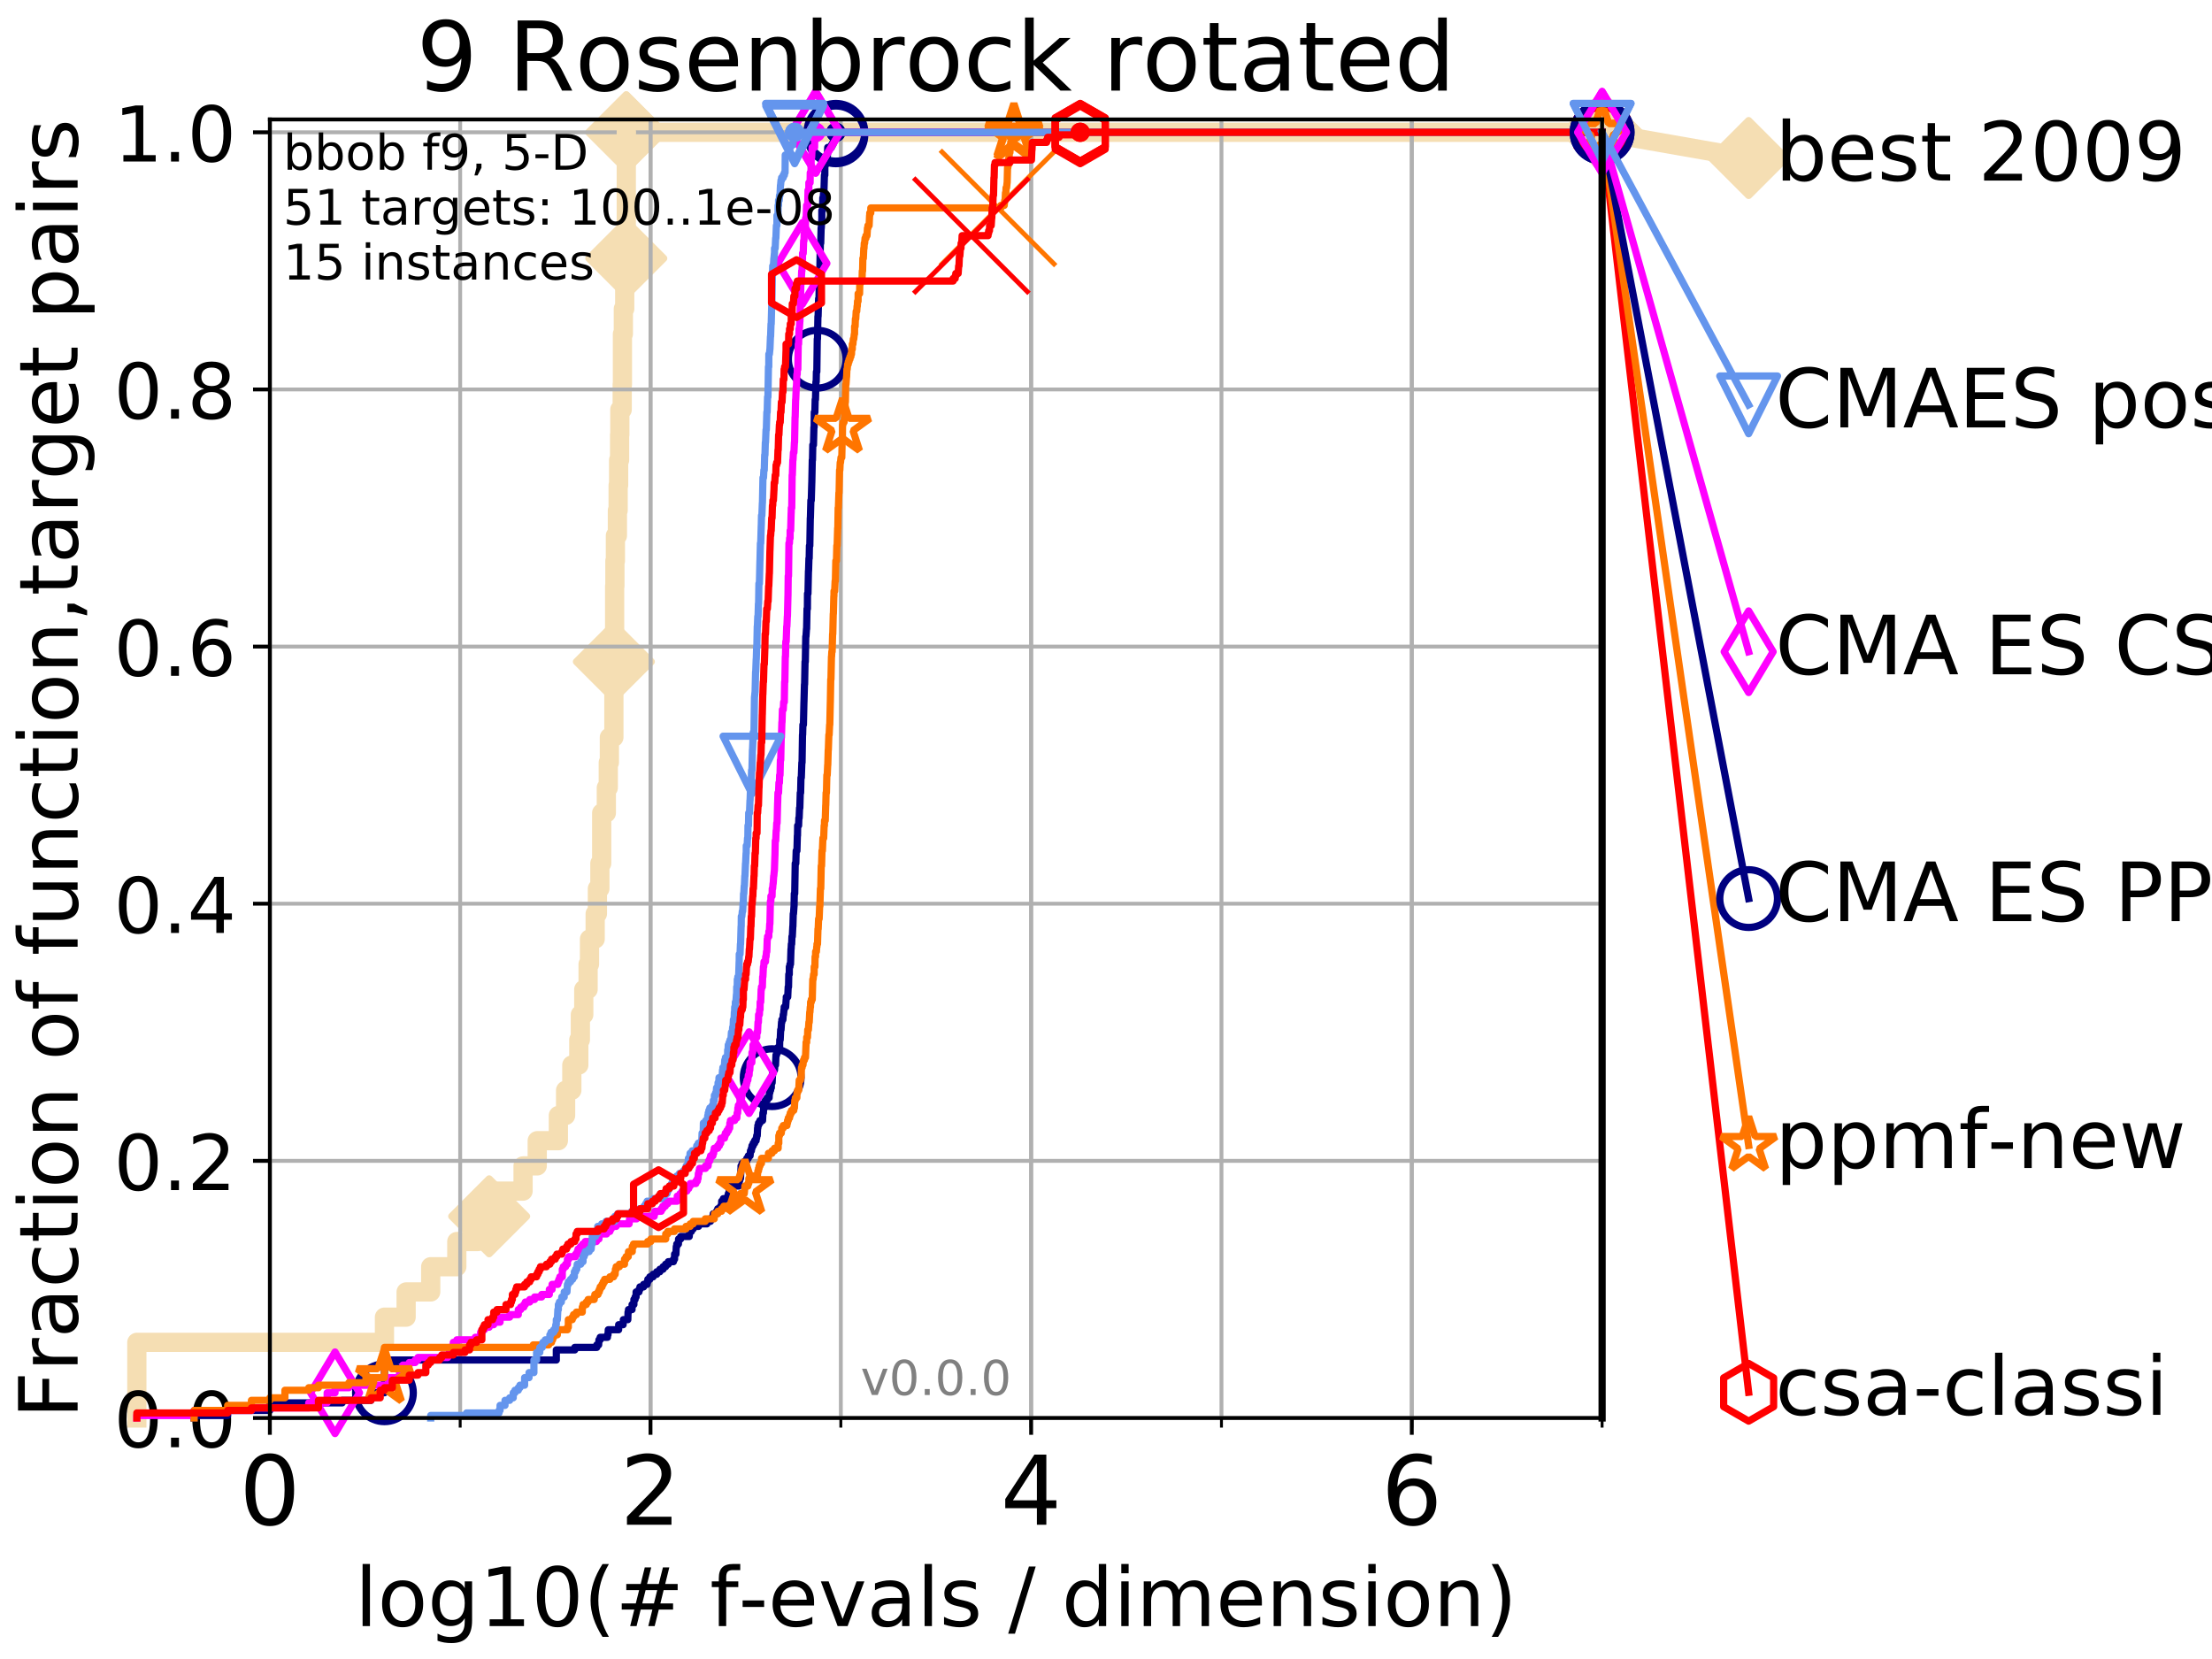 <?xml version="1.0" encoding="utf-8" standalone="no"?>
<!DOCTYPE svg PUBLIC "-//W3C//DTD SVG 1.1//EN"
  "http://www.w3.org/Graphics/SVG/1.1/DTD/svg11.dtd">
<!-- Created with matplotlib (http://matplotlib.org/) -->
<svg height="345pt" version="1.1" viewBox="0 0 460 345" width="460pt" xmlns="http://www.w3.org/2000/svg" xmlns:xlink="http://www.w3.org/1999/xlink">
 <defs>
  <style type="text/css">
*{stroke-linecap:butt;stroke-linejoin:round;}
  </style>
 </defs>
 <g id="figure_1">
  <g id="patch_1">
   <path d="M 0 345.6 
L 460.8 345.6 
L 460.8 0 
L 0 0 
z
" style="fill:#ffffff;"/>
  </g>
  <g id="axes_1">
   <g id="patch_2">
    <path d="M 56.12 294.88 
L 333.168 294.88 
L 333.168 24.84 
L 56.12 24.84 
z
" style="fill:#ffffff;"/>
   </g>
   <g id="line2d_1">
    <path d="M 28.456 294.88 
L 28.456 279.153 
L 79.949 279.153 
L 79.949 273.91 
L 84.458 273.91 
L 84.458 268.668 
L 89.568 268.668 
L 89.568 263.425 
L 94.997 263.425 
L 94.997 258.183 
L 99.396 258.183 
L 99.396 252.94 
L 101.726 252.94 
L 101.726 247.698 
L 108.775 247.698 
L 108.775 242.455 
L 111.721 242.455 
L 111.721 237.213 
L 116.116 237.213 
L 116.116 231.97 
L 117.62 231.97 
L 117.62 226.728 
L 118.914 226.728 
L 118.914 221.485 
L 120.365 221.485 
L 120.365 216.243 
L 120.69 216.243 
L 120.69 211 
L 121.398 211 
L 121.398 205.758 
L 122.299 205.758 
L 122.299 200.515 
L 122.589 200.515 
L 122.589 195.273 
L 123.77 195.273 
L 123.77 190.03 
L 124.234 190.03 
L 124.234 184.788 
L 124.749 184.788 
L 124.749 179.546 
L 125.125 179.546 
L 125.125 169.061 
L 126.09 169.061 
L 126.09 163.818 
L 126.496 163.818 
L 126.496 158.576 
L 126.724 158.576 
L 126.724 153.333 
L 127.659 153.333 
L 127.659 137.606 
L 127.819 137.606 
L 127.819 121.878 
L 127.872 121.878 
L 127.872 116.636 
L 127.977 116.636 
L 127.977 111.393 
L 128.393 111.393 
L 128.393 106.151 
L 128.546 106.151 
L 128.546 100.908 
L 128.648 100.908 
L 128.648 95.666 
L 128.849 95.666 
L 128.849 90.423 
L 128.898 90.423 
L 128.898 85.181 
L 129.39 85.181 
L 129.39 79.938 
L 129.438 79.938 
L 129.438 69.453 
L 129.63 69.453 
L 129.63 64.211 
L 129.914 64.211 
L 129.914 58.969 
L 130.054 58.969 
L 130.054 53.726 
L 130.24 53.726 
L 130.24 27.514 
L 333.168 27.514 
" style="fill:none;stroke:#f5deb3;stroke-linecap:square;stroke-width:4;"/>
   </g>
   <g id="line2d_2">
    <defs>
     <path d="M -0 7.778 
L 7.778 0 
L 0 -7.778 
L -7.778 -0 
z
" id="m61f836e54b" style="stroke:#f5deb3;stroke-linejoin:miter;stroke-width:1.5;"/>
    </defs>
    <g>
     <use style="fill:#f5deb3;stroke:#f5deb3;stroke-linejoin:miter;stroke-width:1.5;" x="101.726" xlink:href="#m61f836e54b" y="252.94"/>
     <use style="fill:#f5deb3;stroke:#f5deb3;stroke-linejoin:miter;stroke-width:1.5;" x="127.659" xlink:href="#m61f836e54b" y="137.606"/>
     <use style="fill:#f5deb3;stroke:#f5deb3;stroke-linejoin:miter;stroke-width:1.5;" x="130.24" xlink:href="#m61f836e54b" y="53.726"/>
     <use style="fill:#f5deb3;stroke:#f5deb3;stroke-linejoin:miter;stroke-width:1.5;" x="130.24" xlink:href="#m61f836e54b" y="27.514"/>
     <use style="fill:#f5deb3;stroke:#f5deb3;stroke-linejoin:miter;stroke-width:1.5;" x="130.24" xlink:href="#m61f836e54b" y="27.514"/>
     <use style="fill:#f5deb3;stroke:#f5deb3;stroke-linejoin:miter;stroke-width:1.5;" x="333.168" xlink:href="#m61f836e54b" y="27.514"/>
    </g>
   </g>
   <g id="line2d_3">
    <path style="fill:none;stroke:#f5deb3;stroke-linecap:square;stroke-width:4;"/>
    <g/>
   </g>
   <g id="line2d_4">
    <path d="M 333.168 27.514 
L 363.643 32.861 
" style="fill:none;stroke:#f5deb3;stroke-linecap:square;stroke-width:4;"/>
    <g>
     <use style="fill:#f5deb3;stroke:#f5deb3;stroke-linejoin:miter;stroke-width:1.5;" x="333.168" xlink:href="#m61f836e54b" y="27.514"/>
     <use style="fill:#f5deb3;stroke:#f5deb3;stroke-linejoin:miter;stroke-width:1.5;" x="363.643" xlink:href="#m61f836e54b" y="32.861"/>
    </g>
   </g>
   <g id="matplotlib.axis_1">
    <g id="xtick_1">
     <g id="line2d_5">
      <path clip-path="url(#p75213e0bc9)" d="M 56.12 294.88 
L 56.12 24.84 
" style="fill:none;stroke:#b0b0b0;stroke-linecap:square;stroke-width:0.8;"/>
     </g>
     <g id="line2d_6">
      <defs>
       <path d="M 0 0 
L 0 3.5 
" id="m1755cd459e" style="stroke:#000000;stroke-width:0.8;"/>
      </defs>
      <g>
       <use style="stroke:#000000;stroke-width:0.8;" x="56.12" xlink:href="#m1755cd459e" y="294.88"/>
      </g>
     </g>
     <g id="text_1">
      <!-- 0 -->
      <defs>
       <path d="M 31.781 66.406 
Q 24.172 66.406 20.328 58.906 
Q 16.5 51.422 16.5 36.375 
Q 16.5 21.391 20.328 13.891 
Q 24.172 6.391 31.781 6.391 
Q 39.453 6.391 43.281 13.891 
Q 47.125 21.391 47.125 36.375 
Q 47.125 51.422 43.281 58.906 
Q 39.453 66.406 31.781 66.406 
z
M 31.781 74.219 
Q 44.047 74.219 50.516 64.516 
Q 56.984 54.828 56.984 36.375 
Q 56.984 17.969 50.516 8.266 
Q 44.047 -1.422 31.781 -1.422 
Q 19.531 -1.422 13.062 8.266 
Q 6.594 17.969 6.594 36.375 
Q 6.594 54.828 13.062 64.516 
Q 19.531 74.219 31.781 74.219 
z
" id="DejaVuSans-30"/>
      </defs>
      <g transform="translate(49.758 317.077)scale(0.2 -0.2)">
       <use xlink:href="#DejaVuSans-30"/>
      </g>
     </g>
    </g>
    <g id="xtick_2">
     <g id="line2d_7">
      <path clip-path="url(#p75213e0bc9)" d="M 135.277 294.88 
L 135.277 24.84 
" style="fill:none;stroke:#b0b0b0;stroke-linecap:square;stroke-width:0.8;"/>
     </g>
     <g id="line2d_8">
      <g>
       <use style="stroke:#000000;stroke-width:0.8;" x="135.277" xlink:href="#m1755cd459e" y="294.88"/>
      </g>
     </g>
     <g id="text_2">
      <!-- 2 -->
      <defs>
       <path d="M 19.188 8.297 
L 53.609 8.297 
L 53.609 0 
L 7.328 0 
L 7.328 8.297 
Q 12.938 14.109 22.625 23.891 
Q 32.328 33.688 34.812 36.531 
Q 39.547 41.844 41.422 45.531 
Q 43.312 49.219 43.312 52.781 
Q 43.312 58.594 39.234 62.25 
Q 35.156 65.922 28.609 65.922 
Q 23.969 65.922 18.812 64.312 
Q 13.672 62.703 7.812 59.422 
L 7.812 69.391 
Q 13.766 71.781 18.938 73 
Q 24.125 74.219 28.422 74.219 
Q 39.75 74.219 46.484 68.547 
Q 53.219 62.891 53.219 53.422 
Q 53.219 48.922 51.531 44.891 
Q 49.859 40.875 45.406 35.406 
Q 44.188 33.984 37.641 27.219 
Q 31.109 20.453 19.188 8.297 
z
" id="DejaVuSans-32"/>
      </defs>
      <g transform="translate(128.914 317.077)scale(0.2 -0.2)">
       <use xlink:href="#DejaVuSans-32"/>
      </g>
     </g>
    </g>
    <g id="xtick_3">
     <g id="line2d_9">
      <path clip-path="url(#p75213e0bc9)" d="M 214.433 294.88 
L 214.433 24.84 
" style="fill:none;stroke:#b0b0b0;stroke-linecap:square;stroke-width:0.8;"/>
     </g>
     <g id="line2d_10">
      <g>
       <use style="stroke:#000000;stroke-width:0.8;" x="214.433" xlink:href="#m1755cd459e" y="294.88"/>
      </g>
     </g>
     <g id="text_3">
      <!-- 4 -->
      <defs>
       <path d="M 37.797 64.312 
L 12.891 25.391 
L 37.797 25.391 
z
M 35.203 72.906 
L 47.609 72.906 
L 47.609 25.391 
L 58.016 25.391 
L 58.016 17.188 
L 47.609 17.188 
L 47.609 0 
L 37.797 0 
L 37.797 17.188 
L 4.891 17.188 
L 4.891 26.703 
z
" id="DejaVuSans-34"/>
      </defs>
      <g transform="translate(208.071 317.077)scale(0.2 -0.2)">
       <use xlink:href="#DejaVuSans-34"/>
      </g>
     </g>
    </g>
    <g id="xtick_4">
     <g id="line2d_11">
      <path clip-path="url(#p75213e0bc9)" d="M 293.59 294.88 
L 293.59 24.84 
" style="fill:none;stroke:#b0b0b0;stroke-linecap:square;stroke-width:0.8;"/>
     </g>
     <g id="line2d_12">
      <g>
       <use style="stroke:#000000;stroke-width:0.8;" x="293.59" xlink:href="#m1755cd459e" y="294.88"/>
      </g>
     </g>
     <g id="text_4">
      <!-- 6 -->
      <defs>
       <path d="M 33.016 40.375 
Q 26.375 40.375 22.484 35.828 
Q 18.609 31.297 18.609 23.391 
Q 18.609 15.531 22.484 10.953 
Q 26.375 6.391 33.016 6.391 
Q 39.656 6.391 43.531 10.953 
Q 47.406 15.531 47.406 23.391 
Q 47.406 31.297 43.531 35.828 
Q 39.656 40.375 33.016 40.375 
z
M 52.594 71.297 
L 52.594 62.312 
Q 48.875 64.062 45.094 64.984 
Q 41.312 65.922 37.594 65.922 
Q 27.828 65.922 22.672 59.328 
Q 17.531 52.734 16.797 39.406 
Q 19.672 43.656 24.016 45.922 
Q 28.375 48.188 33.594 48.188 
Q 44.578 48.188 50.953 41.516 
Q 57.328 34.859 57.328 23.391 
Q 57.328 12.156 50.688 5.359 
Q 44.047 -1.422 33.016 -1.422 
Q 20.359 -1.422 13.672 8.266 
Q 6.984 17.969 6.984 36.375 
Q 6.984 53.656 15.188 63.938 
Q 23.391 74.219 37.203 74.219 
Q 40.922 74.219 44.703 73.484 
Q 48.484 72.75 52.594 71.297 
z
" id="DejaVuSans-36"/>
      </defs>
      <g transform="translate(287.227 317.077)scale(0.2 -0.2)">
       <use xlink:href="#DejaVuSans-36"/>
      </g>
     </g>
    </g>
    <g id="xtick_5">
     <g id="line2d_13">
      <path clip-path="url(#p75213e0bc9)" d="M 56.12 294.88 
L 56.12 24.84 
" style="fill:none;stroke:#b0b0b0;stroke-linecap:square;stroke-width:0.8;"/>
     </g>
     <g id="line2d_14">
      <defs>
       <path d="M 0 0 
L 0 2 
" id="ma1a7c7899e" style="stroke:#000000;stroke-width:0.6;"/>
      </defs>
      <g>
       <use style="stroke:#000000;stroke-width:0.6;" x="56.12" xlink:href="#ma1a7c7899e" y="294.88"/>
      </g>
     </g>
    </g>
    <g id="xtick_6">
     <g id="line2d_15">
      <path clip-path="url(#p75213e0bc9)" d="M 95.698 294.88 
L 95.698 24.84 
" style="fill:none;stroke:#b0b0b0;stroke-linecap:square;stroke-width:0.8;"/>
     </g>
     <g id="line2d_16">
      <g>
       <use style="stroke:#000000;stroke-width:0.6;" x="95.698" xlink:href="#ma1a7c7899e" y="294.88"/>
      </g>
     </g>
    </g>
    <g id="xtick_7">
     <g id="line2d_17">
      <path clip-path="url(#p75213e0bc9)" d="M 135.277 294.88 
L 135.277 24.84 
" style="fill:none;stroke:#b0b0b0;stroke-linecap:square;stroke-width:0.8;"/>
     </g>
     <g id="line2d_18">
      <g>
       <use style="stroke:#000000;stroke-width:0.6;" x="135.277" xlink:href="#ma1a7c7899e" y="294.88"/>
      </g>
     </g>
    </g>
    <g id="xtick_8">
     <g id="line2d_19">
      <path clip-path="url(#p75213e0bc9)" d="M 174.855 294.88 
L 174.855 24.84 
" style="fill:none;stroke:#b0b0b0;stroke-linecap:square;stroke-width:0.8;"/>
     </g>
     <g id="line2d_20">
      <g>
       <use style="stroke:#000000;stroke-width:0.6;" x="174.855" xlink:href="#ma1a7c7899e" y="294.88"/>
      </g>
     </g>
    </g>
    <g id="xtick_9">
     <g id="line2d_21">
      <path clip-path="url(#p75213e0bc9)" d="M 214.433 294.88 
L 214.433 24.84 
" style="fill:none;stroke:#b0b0b0;stroke-linecap:square;stroke-width:0.8;"/>
     </g>
     <g id="line2d_22">
      <g>
       <use style="stroke:#000000;stroke-width:0.6;" x="214.433" xlink:href="#ma1a7c7899e" y="294.88"/>
      </g>
     </g>
    </g>
    <g id="xtick_10">
     <g id="line2d_23">
      <path clip-path="url(#p75213e0bc9)" d="M 254.011 294.88 
L 254.011 24.84 
" style="fill:none;stroke:#b0b0b0;stroke-linecap:square;stroke-width:0.8;"/>
     </g>
     <g id="line2d_24">
      <g>
       <use style="stroke:#000000;stroke-width:0.6;" x="254.011" xlink:href="#ma1a7c7899e" y="294.88"/>
      </g>
     </g>
    </g>
    <g id="xtick_11">
     <g id="line2d_25">
      <path clip-path="url(#p75213e0bc9)" d="M 293.59 294.88 
L 293.59 24.84 
" style="fill:none;stroke:#b0b0b0;stroke-linecap:square;stroke-width:0.8;"/>
     </g>
     <g id="line2d_26">
      <g>
       <use style="stroke:#000000;stroke-width:0.6;" x="293.59" xlink:href="#ma1a7c7899e" y="294.88"/>
      </g>
     </g>
    </g>
    <g id="xtick_12">
     <g id="line2d_27">
      <path clip-path="url(#p75213e0bc9)" d="M 333.168 294.88 
L 333.168 24.84 
" style="fill:none;stroke:#b0b0b0;stroke-linecap:square;stroke-width:0.8;"/>
     </g>
     <g id="line2d_28">
      <g>
       <use style="stroke:#000000;stroke-width:0.6;" x="333.168" xlink:href="#ma1a7c7899e" y="294.88"/>
      </g>
     </g>
    </g>
    <g id="text_5">
     <!-- log10(# f-evals / dimension) -->
     <defs>
      <path d="M 9.422 75.984 
L 18.406 75.984 
L 18.406 0 
L 9.422 0 
z
" id="DejaVuSans-6c"/>
      <path d="M 30.609 48.391 
Q 23.391 48.391 19.188 42.75 
Q 14.984 37.109 14.984 27.297 
Q 14.984 17.484 19.156 11.844 
Q 23.344 6.203 30.609 6.203 
Q 37.797 6.203 41.984 11.859 
Q 46.188 17.531 46.188 27.297 
Q 46.188 37.016 41.984 42.703 
Q 37.797 48.391 30.609 48.391 
z
M 30.609 56 
Q 42.328 56 49.016 48.375 
Q 55.719 40.766 55.719 27.297 
Q 55.719 13.875 49.016 6.219 
Q 42.328 -1.422 30.609 -1.422 
Q 18.844 -1.422 12.172 6.219 
Q 5.516 13.875 5.516 27.297 
Q 5.516 40.766 12.172 48.375 
Q 18.844 56 30.609 56 
z
" id="DejaVuSans-6f"/>
      <path d="M 45.406 27.984 
Q 45.406 37.75 41.375 43.109 
Q 37.359 48.484 30.078 48.484 
Q 22.859 48.484 18.828 43.109 
Q 14.797 37.75 14.797 27.984 
Q 14.797 18.266 18.828 12.891 
Q 22.859 7.516 30.078 7.516 
Q 37.359 7.516 41.375 12.891 
Q 45.406 18.266 45.406 27.984 
z
M 54.391 6.781 
Q 54.391 -7.172 48.188 -13.984 
Q 42 -20.797 29.203 -20.797 
Q 24.469 -20.797 20.266 -20.094 
Q 16.062 -19.391 12.109 -17.922 
L 12.109 -9.188 
Q 16.062 -11.328 19.922 -12.344 
Q 23.781 -13.375 27.781 -13.375 
Q 36.625 -13.375 41.016 -8.766 
Q 45.406 -4.156 45.406 5.172 
L 45.406 9.625 
Q 42.625 4.781 38.281 2.391 
Q 33.938 0 27.875 0 
Q 17.828 0 11.672 7.656 
Q 5.516 15.328 5.516 27.984 
Q 5.516 40.672 11.672 48.328 
Q 17.828 56 27.875 56 
Q 33.938 56 38.281 53.609 
Q 42.625 51.219 45.406 46.391 
L 45.406 54.688 
L 54.391 54.688 
z
" id="DejaVuSans-67"/>
      <path d="M 12.406 8.297 
L 28.516 8.297 
L 28.516 63.922 
L 10.984 60.406 
L 10.984 69.391 
L 28.422 72.906 
L 38.281 72.906 
L 38.281 8.297 
L 54.391 8.297 
L 54.391 0 
L 12.406 0 
z
" id="DejaVuSans-31"/>
      <path d="M 31 75.875 
Q 24.469 64.656 21.281 53.656 
Q 18.109 42.672 18.109 31.391 
Q 18.109 20.125 21.312 9.062 
Q 24.516 -2 31 -13.188 
L 23.188 -13.188 
Q 15.875 -1.703 12.234 9.375 
Q 8.594 20.453 8.594 31.391 
Q 8.594 42.281 12.203 53.312 
Q 15.828 64.359 23.188 75.875 
z
" id="DejaVuSans-28"/>
      <path d="M 51.125 44 
L 36.922 44 
L 32.812 27.688 
L 47.125 27.688 
z
M 43.797 71.781 
L 38.719 51.516 
L 52.984 51.516 
L 58.109 71.781 
L 65.922 71.781 
L 60.891 51.516 
L 76.125 51.516 
L 76.125 44 
L 58.984 44 
L 54.984 27.688 
L 70.516 27.688 
L 70.516 20.219 
L 53.078 20.219 
L 48 0 
L 40.188 0 
L 45.219 20.219 
L 30.906 20.219 
L 25.875 0 
L 18.016 0 
L 23.094 20.219 
L 7.719 20.219 
L 7.719 27.688 
L 24.906 27.688 
L 29 44 
L 13.281 44 
L 13.281 51.516 
L 30.906 51.516 
L 35.891 71.781 
z
" id="DejaVuSans-23"/>
      <path id="DejaVuSans-20"/>
      <path d="M 37.109 75.984 
L 37.109 68.5 
L 28.516 68.5 
Q 23.688 68.5 21.797 66.547 
Q 19.922 64.594 19.922 59.516 
L 19.922 54.688 
L 34.719 54.688 
L 34.719 47.703 
L 19.922 47.703 
L 19.922 0 
L 10.891 0 
L 10.891 47.703 
L 2.297 47.703 
L 2.297 54.688 
L 10.891 54.688 
L 10.891 58.5 
Q 10.891 67.625 15.141 71.797 
Q 19.391 75.984 28.609 75.984 
z
" id="DejaVuSans-66"/>
      <path d="M 4.891 31.391 
L 31.203 31.391 
L 31.203 23.391 
L 4.891 23.391 
z
" id="DejaVuSans-2d"/>
      <path d="M 56.203 29.594 
L 56.203 25.203 
L 14.891 25.203 
Q 15.484 15.922 20.484 11.062 
Q 25.484 6.203 34.422 6.203 
Q 39.594 6.203 44.453 7.469 
Q 49.312 8.734 54.109 11.281 
L 54.109 2.781 
Q 49.266 0.734 44.188 -0.344 
Q 39.109 -1.422 33.891 -1.422 
Q 20.797 -1.422 13.156 6.188 
Q 5.516 13.812 5.516 26.812 
Q 5.516 40.234 12.766 48.109 
Q 20.016 56 32.328 56 
Q 43.359 56 49.781 48.891 
Q 56.203 41.797 56.203 29.594 
z
M 47.219 32.234 
Q 47.125 39.594 43.094 43.984 
Q 39.062 48.391 32.422 48.391 
Q 24.906 48.391 20.391 44.141 
Q 15.875 39.891 15.188 32.172 
z
" id="DejaVuSans-65"/>
      <path d="M 2.984 54.688 
L 12.5 54.688 
L 29.594 8.797 
L 46.688 54.688 
L 56.203 54.688 
L 35.688 0 
L 23.484 0 
z
" id="DejaVuSans-76"/>
      <path d="M 34.281 27.484 
Q 23.391 27.484 19.188 25 
Q 14.984 22.516 14.984 16.5 
Q 14.984 11.719 18.141 8.906 
Q 21.297 6.109 26.703 6.109 
Q 34.188 6.109 38.703 11.406 
Q 43.219 16.703 43.219 25.484 
L 43.219 27.484 
z
M 52.203 31.203 
L 52.203 0 
L 43.219 0 
L 43.219 8.297 
Q 40.141 3.328 35.547 0.953 
Q 30.953 -1.422 24.312 -1.422 
Q 15.922 -1.422 10.953 3.297 
Q 6 8.016 6 15.922 
Q 6 25.141 12.172 29.828 
Q 18.359 34.516 30.609 34.516 
L 43.219 34.516 
L 43.219 35.406 
Q 43.219 41.609 39.141 45 
Q 35.062 48.391 27.688 48.391 
Q 23 48.391 18.547 47.266 
Q 14.109 46.141 10.016 43.891 
L 10.016 52.203 
Q 14.938 54.109 19.578 55.047 
Q 24.219 56 28.609 56 
Q 40.484 56 46.344 49.844 
Q 52.203 43.703 52.203 31.203 
z
" id="DejaVuSans-61"/>
      <path d="M 44.281 53.078 
L 44.281 44.578 
Q 40.484 46.531 36.375 47.5 
Q 32.281 48.484 27.875 48.484 
Q 21.188 48.484 17.844 46.438 
Q 14.5 44.391 14.5 40.281 
Q 14.5 37.156 16.891 35.375 
Q 19.281 33.594 26.516 31.984 
L 29.594 31.297 
Q 39.156 29.25 43.188 25.516 
Q 47.219 21.781 47.219 15.094 
Q 47.219 7.469 41.188 3.016 
Q 35.156 -1.422 24.609 -1.422 
Q 20.219 -1.422 15.453 -0.562 
Q 10.688 0.297 5.422 2 
L 5.422 11.281 
Q 10.406 8.688 15.234 7.391 
Q 20.062 6.109 24.812 6.109 
Q 31.156 6.109 34.562 8.281 
Q 37.984 10.453 37.984 14.406 
Q 37.984 18.062 35.516 20.016 
Q 33.062 21.969 24.703 23.781 
L 21.578 24.516 
Q 13.234 26.266 9.516 29.906 
Q 5.812 33.547 5.812 39.891 
Q 5.812 47.609 11.281 51.797 
Q 16.75 56 26.812 56 
Q 31.781 56 36.172 55.266 
Q 40.578 54.547 44.281 53.078 
z
" id="DejaVuSans-73"/>
      <path d="M 25.391 72.906 
L 33.688 72.906 
L 8.297 -9.281 
L 0 -9.281 
z
" id="DejaVuSans-2f"/>
      <path d="M 45.406 46.391 
L 45.406 75.984 
L 54.391 75.984 
L 54.391 0 
L 45.406 0 
L 45.406 8.203 
Q 42.578 3.328 38.25 0.953 
Q 33.938 -1.422 27.875 -1.422 
Q 17.969 -1.422 11.734 6.484 
Q 5.516 14.406 5.516 27.297 
Q 5.516 40.188 11.734 48.094 
Q 17.969 56 27.875 56 
Q 33.938 56 38.25 53.625 
Q 42.578 51.266 45.406 46.391 
z
M 14.797 27.297 
Q 14.797 17.391 18.875 11.75 
Q 22.953 6.109 30.078 6.109 
Q 37.203 6.109 41.297 11.75 
Q 45.406 17.391 45.406 27.297 
Q 45.406 37.203 41.297 42.844 
Q 37.203 48.484 30.078 48.484 
Q 22.953 48.484 18.875 42.844 
Q 14.797 37.203 14.797 27.297 
z
" id="DejaVuSans-64"/>
      <path d="M 9.422 54.688 
L 18.406 54.688 
L 18.406 0 
L 9.422 0 
z
M 9.422 75.984 
L 18.406 75.984 
L 18.406 64.594 
L 9.422 64.594 
z
" id="DejaVuSans-69"/>
      <path d="M 52 44.188 
Q 55.375 50.25 60.062 53.125 
Q 64.75 56 71.094 56 
Q 79.641 56 84.281 50.016 
Q 88.922 44.047 88.922 33.016 
L 88.922 0 
L 79.891 0 
L 79.891 32.719 
Q 79.891 40.578 77.094 44.375 
Q 74.312 48.188 68.609 48.188 
Q 61.625 48.188 57.562 43.547 
Q 53.516 38.922 53.516 30.906 
L 53.516 0 
L 44.484 0 
L 44.484 32.719 
Q 44.484 40.625 41.703 44.406 
Q 38.922 48.188 33.109 48.188 
Q 26.219 48.188 22.156 43.531 
Q 18.109 38.875 18.109 30.906 
L 18.109 0 
L 9.078 0 
L 9.078 54.688 
L 18.109 54.688 
L 18.109 46.188 
Q 21.188 51.219 25.484 53.609 
Q 29.781 56 35.688 56 
Q 41.656 56 45.828 52.969 
Q 50 49.953 52 44.188 
z
" id="DejaVuSans-6d"/>
      <path d="M 54.891 33.016 
L 54.891 0 
L 45.906 0 
L 45.906 32.719 
Q 45.906 40.484 42.875 44.328 
Q 39.844 48.188 33.797 48.188 
Q 26.516 48.188 22.312 43.547 
Q 18.109 38.922 18.109 30.906 
L 18.109 0 
L 9.078 0 
L 9.078 54.688 
L 18.109 54.688 
L 18.109 46.188 
Q 21.344 51.125 25.703 53.562 
Q 30.078 56 35.797 56 
Q 45.219 56 50.047 50.172 
Q 54.891 44.344 54.891 33.016 
z
" id="DejaVuSans-6e"/>
      <path d="M 8.016 75.875 
L 15.828 75.875 
Q 23.141 64.359 26.781 53.312 
Q 30.422 42.281 30.422 31.391 
Q 30.422 20.453 26.781 9.375 
Q 23.141 -1.703 15.828 -13.188 
L 8.016 -13.188 
Q 14.5 -2 17.703 9.062 
Q 20.906 20.125 20.906 31.391 
Q 20.906 42.672 17.703 53.656 
Q 14.5 64.656 8.016 75.875 
z
" id="DejaVuSans-29"/>
     </defs>
     <g transform="translate(73.803 338.154)scale(0.17 -0.17)">
      <use xlink:href="#DejaVuSans-6c"/>
      <use x="27.783" xlink:href="#DejaVuSans-6f"/>
      <use x="88.965" xlink:href="#DejaVuSans-67"/>
      <use x="152.441" xlink:href="#DejaVuSans-31"/>
      <use x="216.064" xlink:href="#DejaVuSans-30"/>
      <use x="279.688" xlink:href="#DejaVuSans-28"/>
      <use x="318.701" xlink:href="#DejaVuSans-23"/>
      <use x="402.49" xlink:href="#DejaVuSans-20"/>
      <use x="434.277" xlink:href="#DejaVuSans-66"/>
      <use x="469.404" xlink:href="#DejaVuSans-2d"/>
      <use x="505.488" xlink:href="#DejaVuSans-65"/>
      <use x="567.012" xlink:href="#DejaVuSans-76"/>
      <use x="626.191" xlink:href="#DejaVuSans-61"/>
      <use x="687.471" xlink:href="#DejaVuSans-6c"/>
      <use x="715.254" xlink:href="#DejaVuSans-73"/>
      <use x="767.354" xlink:href="#DejaVuSans-20"/>
      <use x="799.141" xlink:href="#DejaVuSans-2f"/>
      <use x="832.832" xlink:href="#DejaVuSans-20"/>
      <use x="864.619" xlink:href="#DejaVuSans-64"/>
      <use x="928.096" xlink:href="#DejaVuSans-69"/>
      <use x="955.879" xlink:href="#DejaVuSans-6d"/>
      <use x="1053.291" xlink:href="#DejaVuSans-65"/>
      <use x="1114.814" xlink:href="#DejaVuSans-6e"/>
      <use x="1178.193" xlink:href="#DejaVuSans-73"/>
      <use x="1230.293" xlink:href="#DejaVuSans-69"/>
      <use x="1258.076" xlink:href="#DejaVuSans-6f"/>
      <use x="1319.258" xlink:href="#DejaVuSans-6e"/>
      <use x="1382.637" xlink:href="#DejaVuSans-29"/>
     </g>
    </g>
   </g>
   <g id="matplotlib.axis_2">
    <g id="ytick_1">
     <g id="line2d_29">
      <path clip-path="url(#p75213e0bc9)" d="M 56.12 294.88 
L 333.168 294.88 
" style="fill:none;stroke:#b0b0b0;stroke-linecap:square;stroke-width:0.8;"/>
     </g>
     <g id="line2d_30">
      <defs>
       <path d="M 0 0 
L -3.5 0 
" id="mc72475700a" style="stroke:#000000;stroke-width:0.8;"/>
      </defs>
      <g>
       <use style="stroke:#000000;stroke-width:0.8;" x="56.12" xlink:href="#mc72475700a" y="294.88"/>
      </g>
     </g>
     <g id="text_6">
      <!-- 0.0 -->
      <defs>
       <path d="M 10.688 12.406 
L 21 12.406 
L 21 0 
L 10.688 0 
z
" id="DejaVuSans-2e"/>
      </defs>
      <g transform="translate(23.675 300.959)scale(0.16 -0.16)">
       <use xlink:href="#DejaVuSans-30"/>
       <use x="63.623" xlink:href="#DejaVuSans-2e"/>
       <use x="95.41" xlink:href="#DejaVuSans-30"/>
      </g>
     </g>
    </g>
    <g id="ytick_2">
     <g id="line2d_31">
      <path clip-path="url(#p75213e0bc9)" d="M 56.12 241.407 
L 333.168 241.407 
" style="fill:none;stroke:#b0b0b0;stroke-linecap:square;stroke-width:0.8;"/>
     </g>
     <g id="line2d_32">
      <g>
       <use style="stroke:#000000;stroke-width:0.8;" x="56.12" xlink:href="#mc72475700a" y="241.407"/>
      </g>
     </g>
     <g id="text_7">
      <!-- 0.2 -->
      <g transform="translate(23.675 247.485)scale(0.16 -0.16)">
       <use xlink:href="#DejaVuSans-30"/>
       <use x="63.623" xlink:href="#DejaVuSans-2e"/>
       <use x="95.41" xlink:href="#DejaVuSans-32"/>
      </g>
     </g>
    </g>
    <g id="ytick_3">
     <g id="line2d_33">
      <path clip-path="url(#p75213e0bc9)" d="M 56.12 187.933 
L 333.168 187.933 
" style="fill:none;stroke:#b0b0b0;stroke-linecap:square;stroke-width:0.8;"/>
     </g>
     <g id="line2d_34">
      <g>
       <use style="stroke:#000000;stroke-width:0.8;" x="56.12" xlink:href="#mc72475700a" y="187.933"/>
      </g>
     </g>
     <g id="text_8">
      <!-- 0.4 -->
      <g transform="translate(23.675 194.012)scale(0.16 -0.16)">
       <use xlink:href="#DejaVuSans-30"/>
       <use x="63.623" xlink:href="#DejaVuSans-2e"/>
       <use x="95.41" xlink:href="#DejaVuSans-34"/>
      </g>
     </g>
    </g>
    <g id="ytick_4">
     <g id="line2d_35">
      <path clip-path="url(#p75213e0bc9)" d="M 56.12 134.46 
L 333.168 134.46 
" style="fill:none;stroke:#b0b0b0;stroke-linecap:square;stroke-width:0.8;"/>
     </g>
     <g id="line2d_36">
      <g>
       <use style="stroke:#000000;stroke-width:0.8;" x="56.12" xlink:href="#mc72475700a" y="134.46"/>
      </g>
     </g>
     <g id="text_9">
      <!-- 0.6 -->
      <g transform="translate(23.675 140.539)scale(0.16 -0.16)">
       <use xlink:href="#DejaVuSans-30"/>
       <use x="63.623" xlink:href="#DejaVuSans-2e"/>
       <use x="95.41" xlink:href="#DejaVuSans-36"/>
      </g>
     </g>
    </g>
    <g id="ytick_5">
     <g id="line2d_37">
      <path clip-path="url(#p75213e0bc9)" d="M 56.12 80.987 
L 333.168 80.987 
" style="fill:none;stroke:#b0b0b0;stroke-linecap:square;stroke-width:0.8;"/>
     </g>
     <g id="line2d_38">
      <g>
       <use style="stroke:#000000;stroke-width:0.8;" x="56.12" xlink:href="#mc72475700a" y="80.987"/>
      </g>
     </g>
     <g id="text_10">
      <!-- 0.8 -->
      <defs>
       <path d="M 31.781 34.625 
Q 24.75 34.625 20.719 30.859 
Q 16.703 27.094 16.703 20.516 
Q 16.703 13.922 20.719 10.156 
Q 24.75 6.391 31.781 6.391 
Q 38.812 6.391 42.859 10.172 
Q 46.922 13.969 46.922 20.516 
Q 46.922 27.094 42.891 30.859 
Q 38.875 34.625 31.781 34.625 
z
M 21.922 38.812 
Q 15.578 40.375 12.031 44.719 
Q 8.5 49.078 8.5 55.328 
Q 8.5 64.062 14.719 69.141 
Q 20.953 74.219 31.781 74.219 
Q 42.672 74.219 48.875 69.141 
Q 55.078 64.062 55.078 55.328 
Q 55.078 49.078 51.531 44.719 
Q 48 40.375 41.703 38.812 
Q 48.828 37.156 52.797 32.312 
Q 56.781 27.484 56.781 20.516 
Q 56.781 9.906 50.312 4.234 
Q 43.844 -1.422 31.781 -1.422 
Q 19.734 -1.422 13.25 4.234 
Q 6.781 9.906 6.781 20.516 
Q 6.781 27.484 10.781 32.312 
Q 14.797 37.156 21.922 38.812 
z
M 18.312 54.391 
Q 18.312 48.734 21.844 45.562 
Q 25.391 42.391 31.781 42.391 
Q 38.141 42.391 41.719 45.562 
Q 45.312 48.734 45.312 54.391 
Q 45.312 60.062 41.719 63.234 
Q 38.141 66.406 31.781 66.406 
Q 25.391 66.406 21.844 63.234 
Q 18.312 60.062 18.312 54.391 
z
" id="DejaVuSans-38"/>
      </defs>
      <g transform="translate(23.675 87.066)scale(0.16 -0.16)">
       <use xlink:href="#DejaVuSans-30"/>
       <use x="63.623" xlink:href="#DejaVuSans-2e"/>
       <use x="95.41" xlink:href="#DejaVuSans-38"/>
      </g>
     </g>
    </g>
    <g id="ytick_6">
     <g id="line2d_39">
      <path clip-path="url(#p75213e0bc9)" d="M 56.12 27.514 
L 333.168 27.514 
" style="fill:none;stroke:#b0b0b0;stroke-linecap:square;stroke-width:0.8;"/>
     </g>
     <g id="line2d_40">
      <g>
       <use style="stroke:#000000;stroke-width:0.8;" x="56.12" xlink:href="#mc72475700a" y="27.514"/>
      </g>
     </g>
     <g id="text_11">
      <!-- 1.0 -->
      <g transform="translate(23.675 33.592)scale(0.16 -0.16)">
       <use xlink:href="#DejaVuSans-31"/>
       <use x="63.623" xlink:href="#DejaVuSans-2e"/>
       <use x="95.41" xlink:href="#DejaVuSans-30"/>
      </g>
     </g>
    </g>
    <g id="text_12">
     <!-- Fraction of function,target pairs -->
     <defs>
      <path d="M 9.812 72.906 
L 51.703 72.906 
L 51.703 64.594 
L 19.672 64.594 
L 19.672 43.109 
L 48.578 43.109 
L 48.578 34.812 
L 19.672 34.812 
L 19.672 0 
L 9.812 0 
z
" id="DejaVuSans-46"/>
      <path d="M 41.109 46.297 
Q 39.594 47.172 37.812 47.578 
Q 36.031 48 33.891 48 
Q 26.266 48 22.188 43.047 
Q 18.109 38.094 18.109 28.812 
L 18.109 0 
L 9.078 0 
L 9.078 54.688 
L 18.109 54.688 
L 18.109 46.188 
Q 20.953 51.172 25.484 53.578 
Q 30.031 56 36.531 56 
Q 37.453 56 38.578 55.875 
Q 39.703 55.766 41.062 55.516 
z
" id="DejaVuSans-72"/>
      <path d="M 48.781 52.594 
L 48.781 44.188 
Q 44.969 46.297 41.141 47.344 
Q 37.312 48.391 33.406 48.391 
Q 24.656 48.391 19.812 42.844 
Q 14.984 37.312 14.984 27.297 
Q 14.984 17.281 19.812 11.734 
Q 24.656 6.203 33.406 6.203 
Q 37.312 6.203 41.141 7.25 
Q 44.969 8.297 48.781 10.406 
L 48.781 2.094 
Q 45.016 0.344 40.984 -0.531 
Q 36.969 -1.422 32.422 -1.422 
Q 20.062 -1.422 12.781 6.344 
Q 5.516 14.109 5.516 27.297 
Q 5.516 40.672 12.859 48.328 
Q 20.219 56 33.016 56 
Q 37.156 56 41.109 55.141 
Q 45.062 54.297 48.781 52.594 
z
" id="DejaVuSans-63"/>
      <path d="M 18.312 70.219 
L 18.312 54.688 
L 36.812 54.688 
L 36.812 47.703 
L 18.312 47.703 
L 18.312 18.016 
Q 18.312 11.328 20.141 9.422 
Q 21.969 7.516 27.594 7.516 
L 36.812 7.516 
L 36.812 0 
L 27.594 0 
Q 17.188 0 13.234 3.875 
Q 9.281 7.766 9.281 18.016 
L 9.281 47.703 
L 2.688 47.703 
L 2.688 54.688 
L 9.281 54.688 
L 9.281 70.219 
z
" id="DejaVuSans-74"/>
      <path d="M 8.5 21.578 
L 8.5 54.688 
L 17.484 54.688 
L 17.484 21.922 
Q 17.484 14.156 20.5 10.266 
Q 23.531 6.391 29.594 6.391 
Q 36.859 6.391 41.078 11.031 
Q 45.312 15.672 45.312 23.688 
L 45.312 54.688 
L 54.297 54.688 
L 54.297 0 
L 45.312 0 
L 45.312 8.406 
Q 42.047 3.422 37.719 1 
Q 33.406 -1.422 27.688 -1.422 
Q 18.266 -1.422 13.375 4.438 
Q 8.5 10.297 8.5 21.578 
z
M 31.109 56 
z
" id="DejaVuSans-75"/>
      <path d="M 11.719 12.406 
L 22.016 12.406 
L 22.016 4 
L 14.016 -11.625 
L 7.719 -11.625 
L 11.719 4 
z
" id="DejaVuSans-2c"/>
      <path d="M 18.109 8.203 
L 18.109 -20.797 
L 9.078 -20.797 
L 9.078 54.688 
L 18.109 54.688 
L 18.109 46.391 
Q 20.953 51.266 25.266 53.625 
Q 29.594 56 35.594 56 
Q 45.562 56 51.781 48.094 
Q 58.016 40.188 58.016 27.297 
Q 58.016 14.406 51.781 6.484 
Q 45.562 -1.422 35.594 -1.422 
Q 29.594 -1.422 25.266 0.953 
Q 20.953 3.328 18.109 8.203 
z
M 48.688 27.297 
Q 48.688 37.203 44.609 42.844 
Q 40.531 48.484 33.406 48.484 
Q 26.266 48.484 22.188 42.844 
Q 18.109 37.203 18.109 27.297 
Q 18.109 17.391 22.188 11.75 
Q 26.266 6.109 33.406 6.109 
Q 40.531 6.109 44.609 11.75 
Q 48.688 17.391 48.688 27.297 
z
" id="DejaVuSans-70"/>
     </defs>
     <g transform="translate(16.14 294.999)rotate(-90)scale(0.17 -0.17)">
      <use xlink:href="#DejaVuSans-46"/>
      <use x="57.41" xlink:href="#DejaVuSans-72"/>
      <use x="98.523" xlink:href="#DejaVuSans-61"/>
      <use x="159.803" xlink:href="#DejaVuSans-63"/>
      <use x="214.783" xlink:href="#DejaVuSans-74"/>
      <use x="253.992" xlink:href="#DejaVuSans-69"/>
      <use x="281.775" xlink:href="#DejaVuSans-6f"/>
      <use x="342.957" xlink:href="#DejaVuSans-6e"/>
      <use x="406.336" xlink:href="#DejaVuSans-20"/>
      <use x="438.123" xlink:href="#DejaVuSans-6f"/>
      <use x="499.305" xlink:href="#DejaVuSans-66"/>
      <use x="534.51" xlink:href="#DejaVuSans-20"/>
      <use x="566.297" xlink:href="#DejaVuSans-66"/>
      <use x="601.502" xlink:href="#DejaVuSans-75"/>
      <use x="664.881" xlink:href="#DejaVuSans-6e"/>
      <use x="728.26" xlink:href="#DejaVuSans-63"/>
      <use x="783.24" xlink:href="#DejaVuSans-74"/>
      <use x="822.449" xlink:href="#DejaVuSans-69"/>
      <use x="850.232" xlink:href="#DejaVuSans-6f"/>
      <use x="911.414" xlink:href="#DejaVuSans-6e"/>
      <use x="974.793" xlink:href="#DejaVuSans-2c"/>
      <use x="1006.58" xlink:href="#DejaVuSans-74"/>
      <use x="1045.789" xlink:href="#DejaVuSans-61"/>
      <use x="1107.068" xlink:href="#DejaVuSans-72"/>
      <use x="1148.166" xlink:href="#DejaVuSans-67"/>
      <use x="1211.643" xlink:href="#DejaVuSans-65"/>
      <use x="1273.166" xlink:href="#DejaVuSans-74"/>
      <use x="1312.375" xlink:href="#DejaVuSans-20"/>
      <use x="1344.162" xlink:href="#DejaVuSans-70"/>
      <use x="1407.639" xlink:href="#DejaVuSans-61"/>
      <use x="1468.918" xlink:href="#DejaVuSans-69"/>
      <use x="1496.701" xlink:href="#DejaVuSans-72"/>
      <use x="1537.814" xlink:href="#DejaVuSans-73"/>
     </g>
    </g>
   </g>
   <g id="line2d_41">
    <defs>
     <path d="M 0 1.5 
C 0.398 1.5 0.779 1.342 1.061 1.061 
C 1.342 0.779 1.5 0.398 1.5 0 
C 1.5 -0.398 1.342 -0.779 1.061 -1.061 
C 0.779 -1.342 0.398 -1.5 0 -1.5 
C -0.398 -1.5 -0.779 -1.342 -1.061 -1.061 
C -1.342 -0.779 -1.5 -0.398 -1.5 0 
C -1.5 0.398 -1.342 0.779 -1.061 1.061 
C -0.779 1.342 -0.398 1.5 0 1.5 
z
" id="mbb0f306197" style="stroke:#f5deb3;"/>
    </defs>
    <g>
     <use style="fill:#f5deb3;stroke:#f5deb3;" x="130.24" xlink:href="#mbb0f306197" y="27.514"/>
     <use style="fill:#f5deb3;stroke:#f5deb3;" x="130.24" xlink:href="#mbb0f306197" y="27.514"/>
    </g>
   </g>
   <g id="line2d_42">
    <defs>
     <path d="M 0 1.5 
C 0.398 1.5 0.779 1.342 1.061 1.061 
C 1.342 0.779 1.5 0.398 1.5 0 
C 1.5 -0.398 1.342 -0.779 1.061 -1.061 
C 0.779 -1.342 0.398 -1.5 0 -1.5 
C -0.398 -1.5 -0.779 -1.342 -1.061 -1.061 
C -1.342 -0.779 -1.5 -0.398 -1.5 0 
C -1.5 0.398 -1.342 0.779 -1.061 1.061 
C -0.779 1.342 -0.398 1.5 0 1.5 
z
" id="m220e801e1b" style="stroke:#000080;"/>
    </defs>
    <g>
     <use style="fill:#000080;stroke:#000080;" x="173.828" xlink:href="#m220e801e1b" y="27.514"/>
     <use style="fill:#000080;stroke:#000080;" x="173.828" xlink:href="#m220e801e1b" y="27.514"/>
    </g>
   </g>
   <g id="line2d_43">
    <path d="M 40.37 294.88 
L 40.37 294.356 
L 47.34 294.356 
L 47.34 293.307 
L 56.12 293.307 
L 56.12 291.735 
L 71.168 291.735 
L 71.168 291.21 
L 77.155 291.21 
L 77.155 290.162 
L 78.137 290.162 
L 78.137 289.638 
L 79.949 289.638 
L 79.949 282.822 
L 115.691 282.822 
L 115.691 280.725 
L 119.527 280.725 
L 119.527 280.201 
L 124.102 280.201 
L 124.102 279.677 
L 124.493 279.677 
L 124.557 278.628 
L 124.812 278.628 
L 124.812 278.104 
L 126.323 278.104 
L 126.323 277.58 
L 126.439 277.58 
L 126.496 276.531 
L 128.648 276.531 
L 128.648 275.483 
L 129.582 275.483 
L 129.63 274.434 
L 130.559 274.434 
L 130.605 272.862 
L 130.695 272.862 
L 130.695 272.337 
L 131.441 272.337 
L 131.441 271.289 
L 131.823 271.289 
L 131.823 270.24 
L 132.074 270.24 
L 132.074 269.716 
L 132.28 269.716 
L 132.28 268.668 
L 132.883 268.668 
L 132.883 268.143 
L 133.079 268.143 
L 133.079 267.619 
L 133.843 267.619 
L 133.843 267.095 
L 134.575 267.095 
L 134.575 266.571 
L 134.718 266.571 
L 134.718 266.046 
L 135.139 266.046 
L 135.139 265.522 
L 135.818 265.522 
L 135.818 264.998 
L 136.568 264.998 
L 136.568 264.474 
L 137.225 264.474 
L 137.225 263.949 
L 137.887 263.949 
L 137.887 263.425 
L 138.41 263.425 
L 138.41 262.901 
L 138.974 262.901 
L 138.974 262.377 
L 140.049 262.377 
L 140.049 261.852 
L 140.281 261.852 
L 140.281 260.804 
L 140.562 260.804 
L 140.637 259.231 
L 140.738 259.231 
L 140.738 258.707 
L 141.085 258.707 
L 141.109 257.658 
L 141.544 257.658 
L 141.544 257.134 
L 143.334 257.134 
L 143.42 256.086 
L 143.78 256.086 
L 143.78 255.561 
L 144.153 255.561 
L 144.153 255.037 
L 145.265 255.037 
L 145.265 254.513 
L 147.001 254.513 
L 147.001 253.989 
L 147.749 253.989 
L 147.749 253.464 
L 148.192 253.464 
L 148.192 252.94 
L 148.322 252.94 
L 148.322 252.416 
L 149 252.416 
L 149 251.892 
L 149.261 251.892 
L 149.261 251.367 
L 149.831 251.367 
L 149.831 250.843 
L 150.065 250.843 
L 150.079 249.795 
L 150.425 249.795 
L 150.425 249.27 
L 151.313 249.27 
L 151.313 248.746 
L 151.461 248.746 
L 151.461 248.222 
L 151.594 248.222 
L 151.674 247.173 
L 151.872 247.173 
L 151.872 246.649 
L 153.648 246.649 
L 153.684 245.601 
L 153.801 245.601 
L 153.801 245.076 
L 153.987 245.076 
L 154.091 242.979 
L 154.103 242.979 
L 154.103 242.455 
L 154.331 242.455 
L 154.331 241.931 
L 154.988 241.931 
L 154.988 241.407 
L 155.312 241.407 
L 155.312 240.882 
L 155.61 240.882 
L 155.61 240.358 
L 155.985 240.358 
L 156.067 239.31 
L 156.261 239.31 
L 156.261 238.785 
L 156.382 238.785 
L 156.382 238.261 
L 156.632 238.261 
L 156.632 237.737 
L 156.927 237.737 
L 156.927 237.213 
L 157.237 237.213 
L 157.237 236.689 
L 157.351 236.689 
L 157.351 236.164 
L 157.475 236.164 
L 157.541 234.592 
L 157.597 234.592 
L 157.597 234.067 
L 157.737 234.067 
L 157.737 233.543 
L 158.032 233.543 
L 158.032 233.019 
L 158.582 233.019 
L 158.652 231.446 
L 158.758 231.446 
L 158.793 230.398 
L 159.002 230.398 
L 159.002 229.873 
L 159.139 229.873 
L 159.157 228.825 
L 159.53 228.825 
L 159.53 228.301 
L 159.944 228.301 
L 160.001 227.252 
L 160.09 227.252 
L 160.09 226.728 
L 160.252 226.728 
L 160.252 226.204 
L 160.404 226.204 
L 160.412 225.155 
L 160.571 225.155 
L 160.665 223.058 
L 160.798 223.058 
L 160.798 222.534 
L 161.061 222.534 
L 161.137 221.485 
L 161.274 221.485 
L 161.372 219.388 
L 161.492 219.388 
L 161.492 218.864 
L 161.723 218.864 
L 161.774 217.816 
L 162.124 217.816 
L 162.153 216.243 
L 162.246 216.243 
L 162.346 214.146 
L 162.424 214.146 
L 162.523 212.573 
L 162.593 212.573 
L 162.593 212.049 
L 162.809 212.049 
L 162.879 211 
L 162.934 211 
L 163.037 209.952 
L 163.078 209.952 
L 163.078 209.428 
L 163.382 209.428 
L 163.489 207.855 
L 163.509 207.855 
L 163.509 207.331 
L 163.812 207.331 
L 163.91 205.234 
L 163.981 205.234 
L 164.033 202.612 
L 164.136 202.612 
L 164.148 201.04 
L 164.27 201.04 
L 164.27 200.515 
L 164.39 200.515 
L 164.491 197.37 
L 164.516 197.37 
L 164.566 196.321 
L 164.629 196.321 
L 164.691 194.749 
L 164.765 194.749 
L 164.87 192.652 
L 164.889 192.652 
L 164.962 190.03 
L 165.011 190.03 
L 165.12 188.458 
L 165.132 188.458 
L 165.181 185.836 
L 165.265 185.836 
L 165.373 179.546 
L 165.492 179.546 
L 165.575 176.924 
L 165.727 176.924 
L 165.815 173.779 
L 165.844 173.779 
L 165.879 171.682 
L 166.074 171.682 
L 166.126 170.109 
L 166.189 170.109 
L 166.274 168.012 
L 166.33 168.012 
L 166.42 164.867 
L 166.493 164.867 
L 166.566 161.721 
L 166.638 161.721 
L 166.749 158.576 
L 166.793 158.576 
L 166.886 152.809 
L 166.913 152.809 
L 166.968 150.712 
L 167.076 150.712 
L 167.184 145.994 
L 167.189 145.994 
L 167.291 142.324 
L 167.323 142.324 
L 167.413 137.606 
L 167.471 137.606 
L 167.566 132.363 
L 167.608 132.363 
L 167.713 130.79 
L 167.739 130.79 
L 167.827 126.596 
L 167.904 126.596 
L 167.925 123.451 
L 168.022 123.451 
L 168.124 118.733 
L 168.145 118.733 
L 168.226 116.112 
L 168.276 116.112 
L 168.327 113.49 
L 168.407 113.49 
L 168.507 107.724 
L 168.527 107.724 
L 168.626 104.054 
L 168.709 104.054 
L 168.817 100.384 
L 168.822 100.384 
L 168.919 95.666 
L 168.963 95.666 
L 169.026 92.52 
L 169.165 92.52 
L 169.261 88.851 
L 169.304 88.851 
L 169.337 85.705 
L 169.46 85.705 
L 169.521 83.084 
L 169.586 83.084 
L 169.679 79.414 
L 169.735 79.414 
L 169.777 77.317 
L 169.864 77.317 
L 169.956 70.502 
L 170.001 70.502 
L 170.092 65.784 
L 170.129 65.784 
L 170.232 62.114 
L 170.318 62.114 
L 170.416 55.823 
L 170.496 55.823 
L 170.597 50.581 
L 170.672 50.581 
L 170.76 47.435 
L 170.79 47.435 
L 170.877 45.862 
L 170.903 45.862 
L 170.903 43.765 
L 171.045 43.765 
L 171.105 41.144 
L 171.19 41.144 
L 171.263 40.096 
L 171.334 40.096 
L 171.444 36.426 
L 171.527 36.426 
L 171.536 34.329 
L 171.693 34.329 
L 171.735 32.756 
L 172.037 32.756 
L 172.13 30.659 
L 172.902 30.659 
L 172.902 30.135 
L 173.196 30.135 
L 173.196 29.611 
L 173.365 29.611 
L 173.418 28.562 
L 173.489 28.562 
L 173.489 28.038 
L 173.828 28.038 
L 173.828 27.514 
L 333.168 27.514 
L 333.168 27.514 
" style="fill:none;stroke:#000080;stroke-linecap:square;stroke-width:1.5;"/>
   </g>
   <g id="line2d_44">
    <defs>
     <path d="M 0 6 
C 1.591 6 3.117 5.368 4.243 4.243 
C 5.368 3.117 6 1.591 6 0 
C 6 -1.591 5.368 -3.117 4.243 -4.243 
C 3.117 -5.368 1.591 -6 0 -6 
C -1.591 -6 -3.117 -5.368 -4.243 -4.243 
C -5.368 -3.117 -6 -1.591 -6 0 
C -6 1.591 -5.368 3.117 -4.243 4.243 
C -3.117 5.368 -1.591 6 0 6 
z
" id="m88c00e1c6e" style="stroke:#000080;stroke-width:1.5;"/>
    </defs>
    <g>
     <use style="fill:none;stroke:#000080;stroke-width:1.5;" x="79.949" xlink:href="#m88c00e1c6e" y="289.638"/>
     <use style="fill:none;stroke:#000080;stroke-width:1.5;" x="160.578" xlink:href="#m88c00e1c6e" y="224.107"/>
     <use style="fill:none;stroke:#000080;stroke-width:1.5;" x="169.947" xlink:href="#m88c00e1c6e" y="74.696"/>
     <use style="fill:none;stroke:#000080;stroke-width:1.5;" x="173.828" xlink:href="#m88c00e1c6e" y="28.038"/>
     <use style="fill:none;stroke:#000080;stroke-width:1.5;" x="173.828" xlink:href="#m88c00e1c6e" y="27.514"/>
     <use style="fill:none;stroke:#000080;stroke-width:1.5;" x="333.168" xlink:href="#m88c00e1c6e" y="27.514"/>
    </g>
   </g>
   <g id="line2d_45">
    <path style="fill:none;stroke:#000080;stroke-linecap:square;stroke-width:1.5;"/>
    <g/>
   </g>
   <g id="line2d_46">
    <defs>
     <path d="M 0 1.5 
C 0.398 1.5 0.779 1.342 1.061 1.061 
C 1.342 0.779 1.5 0.398 1.5 0 
C 1.5 -0.398 1.342 -0.779 1.061 -1.061 
C 0.779 -1.342 0.398 -1.5 0 -1.5 
C -0.398 -1.5 -0.779 -1.342 -1.061 -1.061 
C -1.342 -0.779 -1.5 -0.398 -1.5 0 
C -1.5 0.398 -1.342 0.779 -1.061 1.061 
C -0.779 1.342 -0.398 1.5 0 1.5 
z
" id="m44a7bb4f2f" style="stroke:#ff00ff;"/>
    </defs>
    <g>
     <use style="fill:#ff00ff;stroke:#ff00ff;" x="169.619" xlink:href="#m44a7bb4f2f" y="27.514"/>
     <use style="fill:#ff00ff;stroke:#ff00ff;" x="169.619" xlink:href="#m44a7bb4f2f" y="27.514"/>
    </g>
   </g>
   <g id="line2d_47">
    <path d="M 28.456 294.88 
L 28.456 294.356 
L 40.37 294.356 
L 40.37 293.307 
L 52.284 293.307 
L 52.284 292.783 
L 64.199 292.783 
L 64.199 291.735 
L 68.034 291.735 
L 68.034 289.638 
L 69.673 289.638 
L 69.673 288.589 
L 72.544 288.589 
L 72.544 288.065 
L 80.787 288.065 
L 80.787 286.492 
L 83.082 286.492 
L 83.082 285.444 
L 83.784 285.444 
L 83.784 283.871 
L 85.107 283.871 
L 85.107 283.347 
L 86.335 283.347 
L 86.335 282.822 
L 86.918 282.822 
L 86.918 282.298 
L 93.106 282.298 
L 93.106 281.774 
L 93.501 281.774 
L 93.501 280.201 
L 94.265 280.201 
L 94.265 279.153 
L 94.997 279.153 
L 94.997 278.628 
L 98.832 278.628 
L 98.832 278.104 
L 99.941 278.104 
L 99.941 277.056 
L 100.208 277.056 
L 100.208 276.531 
L 100.729 276.531 
L 100.729 276.007 
L 101.726 276.007 
L 101.726 275.483 
L 102.668 275.483 
L 102.668 274.959 
L 103.991 274.959 
L 103.991 273.91 
L 105.991 273.91 
L 105.991 273.386 
L 107.784 273.386 
L 107.784 272.337 
L 108.287 272.337 
L 108.287 271.813 
L 108.935 271.813 
L 108.935 271.289 
L 109.251 271.289 
L 109.251 270.765 
L 110.164 270.765 
L 110.164 270.24 
L 111.171 270.24 
L 111.171 269.716 
L 112.643 269.716 
L 112.643 269.192 
L 114.235 269.192 
L 114.235 268.143 
L 114.81 268.143 
L 114.81 267.095 
L 116.011 267.095 
L 116.011 266.571 
L 116.22 266.571 
L 116.22 266.046 
L 116.427 266.046 
L 116.427 265.522 
L 116.934 265.522 
L 116.934 263.949 
L 117.133 263.949 
L 117.133 263.425 
L 117.62 263.425 
L 117.62 262.901 
L 118 262.901 
L 118 261.852 
L 118.279 261.852 
L 118.279 261.328 
L 119.698 261.328 
L 119.698 260.804 
L 120.035 260.804 
L 120.035 260.28 
L 120.201 260.28 
L 120.201 259.755 
L 120.69 259.755 
L 120.69 259.231 
L 121.165 259.231 
L 121.165 258.707 
L 121.703 258.707 
L 121.703 258.183 
L 124.036 258.183 
L 124.036 257.658 
L 124.557 257.658 
L 124.621 256.61 
L 126.149 256.61 
L 126.149 256.086 
L 126.837 256.086 
L 126.837 255.561 
L 127.115 255.561 
L 127.115 255.037 
L 128.134 255.037 
L 128.134 254.513 
L 130.829 254.513 
L 130.917 253.464 
L 132.402 253.464 
L 132.402 252.94 
L 136.05 252.94 
L 136.05 252.416 
L 136.181 252.416 
L 136.181 251.892 
L 137.499 251.892 
L 137.499 251.367 
L 137.828 251.367 
L 137.828 250.843 
L 138.353 250.843 
L 138.353 250.319 
L 138.863 250.319 
L 138.863 249.795 
L 140.813 249.795 
L 140.838 248.746 
L 141.425 248.746 
L 141.425 248.222 
L 141.852 248.222 
L 141.852 247.698 
L 142.832 247.698 
L 142.832 247.173 
L 143.226 247.173 
L 143.226 246.649 
L 143.526 246.649 
L 143.526 246.125 
L 144.718 246.125 
L 144.718 245.601 
L 145.033 245.601 
L 145.033 245.076 
L 145.168 245.076 
L 145.226 244.028 
L 145.361 244.028 
L 145.361 243.504 
L 145.475 243.504 
L 145.475 242.979 
L 146.703 242.979 
L 146.703 242.455 
L 147.259 242.455 
L 147.362 241.407 
L 147.615 241.407 
L 147.615 240.882 
L 147.766 240.882 
L 147.766 240.358 
L 148.257 240.358 
L 148.257 239.834 
L 148.418 239.834 
L 148.418 239.31 
L 148.53 239.31 
L 148.53 238.785 
L 149.246 238.785 
L 149.246 238.261 
L 149.608 238.261 
L 149.608 237.737 
L 149.875 237.737 
L 149.904 236.689 
L 150.665 236.689 
L 150.665 236.164 
L 150.833 236.164 
L 150.833 235.64 
L 151.177 235.64 
L 151.177 235.116 
L 151.501 235.116 
L 151.501 234.592 
L 151.74 234.592 
L 151.78 233.543 
L 151.898 233.543 
L 151.898 233.019 
L 152.777 233.019 
L 152.777 232.495 
L 153.23 232.495 
L 153.291 231.446 
L 153.399 231.446 
L 153.447 230.398 
L 153.542 230.398 
L 153.542 229.873 
L 153.825 229.873 
L 153.895 228.825 
L 154.045 228.825 
L 154.045 228.301 
L 154.229 228.301 
L 154.229 227.776 
L 154.343 227.776 
L 154.365 226.728 
L 154.735 226.728 
L 154.735 226.204 
L 155.042 226.204 
L 155.042 225.679 
L 155.216 225.679 
L 155.216 225.155 
L 155.334 225.155 
L 155.334 224.631 
L 155.515 224.631 
L 155.62 223.582 
L 155.778 223.582 
L 155.83 222.534 
L 155.923 222.534 
L 156.006 220.961 
L 156.352 220.961 
L 156.382 218.864 
L 156.533 218.864 
L 156.592 217.291 
L 156.908 217.291 
L 156.937 215.719 
L 157.38 215.719 
L 157.389 214.67 
L 157.541 214.67 
L 157.634 212.573 
L 157.719 212.573 
L 157.756 211 
L 157.922 211 
L 157.968 209.952 
L 158.06 209.952 
L 158.078 208.379 
L 158.196 208.379 
L 158.287 205.758 
L 158.35 205.758 
L 158.35 205.234 
L 158.537 205.234 
L 158.599 203.137 
L 158.652 203.137 
L 158.758 201.04 
L 158.819 201.04 
L 158.88 199.991 
L 159.182 199.991 
L 159.234 198.943 
L 159.31 198.943 
L 159.395 197.894 
L 159.462 197.894 
L 159.555 195.273 
L 159.621 195.273 
L 159.621 194.749 
L 159.878 194.749 
L 159.886 193.7 
L 159.993 193.7 
L 160.066 192.127 
L 160.107 192.127 
L 160.212 187.409 
L 160.308 187.409 
L 160.316 186.361 
L 160.555 186.361 
L 160.594 184.788 
L 160.673 184.788 
L 160.759 183.739 
L 160.79 183.739 
L 160.891 182.167 
L 160.922 182.167 
L 161.015 181.118 
L 161.038 181.118 
L 161.145 177.973 
L 161.153 177.973 
L 161.221 174.827 
L 161.312 174.827 
L 161.41 172.73 
L 161.455 172.73 
L 161.53 171.158 
L 161.604 171.158 
L 161.715 166.964 
L 161.723 166.964 
L 161.782 164.867 
L 161.906 164.867 
L 161.986 162.77 
L 162.088 162.77 
L 162.131 161.197 
L 162.21 161.197 
L 162.289 158.051 
L 162.36 158.051 
L 162.46 153.333 
L 162.509 153.333 
L 162.6 150.188 
L 162.628 150.188 
L 162.712 147.566 
L 162.886 147.566 
L 162.968 145.994 
L 163.105 145.994 
L 163.166 141.8 
L 163.22 141.8 
L 163.308 136.557 
L 163.348 136.557 
L 163.409 133.412 
L 163.495 133.412 
L 163.602 130.266 
L 163.641 130.266 
L 163.733 128.169 
L 163.753 128.169 
L 163.858 123.975 
L 163.864 123.975 
L 163.916 119.781 
L 163.981 119.781 
L 164.065 112.966 
L 164.168 112.966 
L 164.212 111.918 
L 164.308 111.918 
L 164.314 110.345 
L 164.422 110.345 
L 164.523 106.675 
L 164.535 106.675 
L 164.554 105.627 
L 164.647 105.627 
L 164.734 98.811 
L 164.772 98.811 
L 164.876 95.666 
L 164.907 95.666 
L 164.999 94.093 
L 165.102 94.093 
L 165.205 91.996 
L 165.235 91.996 
L 165.337 86.754 
L 165.361 86.754 
L 165.456 83.084 
L 165.48 83.084 
L 165.586 80.463 
L 165.622 80.463 
L 165.716 77.841 
L 165.786 77.841 
L 165.803 76.793 
L 165.913 76.793 
L 166 71.55 
L 166.069 71.55 
L 166.16 68.405 
L 166.228 68.405 
L 166.336 66.832 
L 166.347 66.832 
L 166.437 62.638 
L 166.46 62.638 
L 166.549 58.969 
L 166.616 58.969 
L 166.716 56.347 
L 166.76 56.347 
L 166.864 54.775 
L 166.88 54.775 
L 166.891 52.678 
L 167.033 52.678 
L 167.119 50.056 
L 167.195 50.056 
L 167.237 48.484 
L 167.355 48.484 
L 167.371 47.435 
L 167.487 47.435 
L 167.535 45.338 
L 167.64 45.338 
L 167.739 42.717 
L 167.961 42.717 
L 168.033 39.571 
L 168.206 39.571 
L 168.206 37.999 
L 168.467 37.999 
L 168.497 35.902 
L 168.65 35.902 
L 168.695 32.756 
L 168.788 32.756 
L 168.89 30.659 
L 169.403 30.659 
L 169.412 29.086 
L 169.6 29.086 
L 169.619 27.514 
L 333.168 27.514 
L 333.168 27.514 
" style="fill:none;stroke:#ff00ff;stroke-linecap:square;stroke-width:1.5;"/>
   </g>
   <g id="line2d_48">
    <defs>
     <path d="M -0 8.485 
L 5.091 0 
L 0 -8.485 
L -5.091 -0 
z
" id="m39176f97f1" style="stroke:#ff00ff;stroke-linejoin:miter;stroke-width:1.5;"/>
    </defs>
    <g>
     <use style="fill:none;stroke:#ff00ff;stroke-linejoin:miter;stroke-width:1.5;" x="69.673" xlink:href="#m39176f97f1" y="289.638"/>
     <use style="fill:none;stroke:#ff00ff;stroke-linejoin:miter;stroke-width:1.5;" x="155.778" xlink:href="#m39176f97f1" y="223.058"/>
     <use style="fill:none;stroke:#ff00ff;stroke-linejoin:miter;stroke-width:1.5;" x="166.864" xlink:href="#m39176f97f1" y="54.775"/>
     <use style="fill:none;stroke:#ff00ff;stroke-linejoin:miter;stroke-width:1.5;" x="169.619" xlink:href="#m39176f97f1" y="27.514"/>
     <use style="fill:none;stroke:#ff00ff;stroke-linejoin:miter;stroke-width:1.5;" x="169.619" xlink:href="#m39176f97f1" y="27.514"/>
     <use style="fill:none;stroke:#ff00ff;stroke-linejoin:miter;stroke-width:1.5;" x="333.168" xlink:href="#m39176f97f1" y="27.514"/>
    </g>
   </g>
   <g id="line2d_49">
    <path style="fill:none;stroke:#ff00ff;stroke-linecap:square;stroke-width:1.5;"/>
    <g/>
   </g>
   <g id="line2d_50">
    <defs>
     <path d="M 0 1.5 
C 0.398 1.5 0.779 1.342 1.061 1.061 
C 1.342 0.779 1.5 0.398 1.5 0 
C 1.5 -0.398 1.342 -0.779 1.061 -1.061 
C 0.779 -1.342 0.398 -1.5 0 -1.5 
C -0.398 -1.5 -0.779 -1.342 -1.061 -1.061 
C -1.342 -0.779 -1.5 -0.398 -1.5 0 
C -1.5 0.398 -1.342 0.779 -1.061 1.061 
C -0.779 1.342 -0.398 1.5 0 1.5 
z
" id="m565367a519" style="stroke:#ff7500;"/>
    </defs>
    <g>
     <use style="fill:#ff7500;stroke:#ff7500;" x="210.842" xlink:href="#m565367a519" y="27.514"/>
     <use style="fill:#ff7500;stroke:#ff7500;" x="210.842" xlink:href="#m565367a519" y="27.514"/>
    </g>
   </g>
   <g id="line2d_51">
    <path d="M 40.37 294.88 
L 40.37 293.307 
L 47.34 293.307 
L 47.34 292.259 
L 52.284 292.259 
L 52.284 291.21 
L 56.12 291.21 
L 56.12 290.686 
L 59.254 290.686 
L 59.254 289.113 
L 64.199 289.113 
L 64.199 288.589 
L 66.223 288.589 
L 66.223 288.065 
L 72.544 288.065 
L 72.544 287.541 
L 76.113 287.541 
L 76.113 286.492 
L 79.949 286.492 
L 79.949 280.201 
L 110.889 280.201 
L 110.889 279.677 
L 114.117 279.677 
L 114.117 279.153 
L 114.696 279.153 
L 114.696 278.628 
L 114.922 278.628 
L 114.922 278.104 
L 115.146 278.104 
L 115.146 277.58 
L 115.905 277.58 
L 115.905 276.531 
L 118 276.531 
L 118 276.007 
L 118.187 276.007 
L 118.187 274.434 
L 119.003 274.434 
L 119.003 273.91 
L 119.267 273.91 
L 119.267 273.386 
L 119.867 273.386 
L 119.867 272.862 
L 121.087 272.862 
L 121.087 271.813 
L 121.243 271.813 
L 121.243 271.289 
L 121.929 271.289 
L 121.929 270.765 
L 122.299 270.765 
L 122.299 270.24 
L 123.567 270.24 
L 123.567 269.716 
L 123.703 269.716 
L 123.703 269.192 
L 124.364 269.192 
L 124.364 268.668 
L 124.621 268.668 
L 124.621 268.143 
L 124.812 268.143 
L 124.812 267.619 
L 125.187 267.619 
L 125.187 267.095 
L 125.433 267.095 
L 125.433 266.571 
L 125.735 266.571 
L 125.735 266.046 
L 126.837 266.046 
L 126.837 265.522 
L 127.606 265.522 
L 127.606 264.998 
L 127.925 264.998 
L 127.977 263.949 
L 128.134 263.949 
L 128.134 263.425 
L 128.799 263.425 
L 128.799 262.901 
L 129.867 262.901 
L 129.867 261.852 
L 130.194 261.852 
L 130.194 261.328 
L 130.65 261.328 
L 130.695 260.28 
L 131.484 260.28 
L 131.484 259.231 
L 131.739 259.231 
L 131.739 258.707 
L 134.682 258.707 
L 134.682 258.183 
L 135.345 258.183 
L 135.345 257.658 
L 138.439 257.658 
L 138.439 256.61 
L 138.863 256.61 
L 138.863 256.086 
L 140.256 256.086 
L 140.256 255.561 
L 142.654 255.561 
L 142.654 255.037 
L 143.526 255.037 
L 143.526 254.513 
L 144.153 254.513 
L 144.153 253.989 
L 146.667 253.989 
L 146.667 253.464 
L 148.53 253.464 
L 148.577 252.416 
L 149.276 252.416 
L 149.276 251.892 
L 150.05 251.892 
L 150.05 251.367 
L 150.51 251.367 
L 150.51 250.843 
L 152.002 250.843 
L 152.002 250.319 
L 152.665 250.319 
L 152.665 249.795 
L 152.876 249.795 
L 152.876 249.27 
L 153.411 249.27 
L 153.411 248.746 
L 153.941 248.746 
L 153.941 248.222 
L 154.779 248.222 
L 154.867 247.173 
L 154.9 247.173 
L 154.9 246.649 
L 155.525 246.649 
L 155.525 246.125 
L 155.715 246.125 
L 155.725 245.076 
L 156.322 245.076 
L 156.322 244.552 
L 157.503 244.552 
L 157.606 243.504 
L 157.737 243.504 
L 157.737 242.979 
L 157.867 242.979 
L 157.867 242.455 
L 158.051 242.455 
L 158.051 241.931 
L 158.35 241.931 
L 158.359 240.882 
L 159.787 240.882 
L 159.804 239.834 
L 160.539 239.834 
L 160.539 239.31 
L 161.061 239.31 
L 161.061 238.785 
L 161.826 238.785 
L 161.833 237.737 
L 161.957 237.737 
L 161.957 236.164 
L 162.11 236.164 
L 162.11 235.64 
L 162.474 235.64 
L 162.579 234.592 
L 162.879 234.592 
L 162.879 234.067 
L 163.648 234.067 
L 163.648 233.543 
L 163.773 233.543 
L 163.773 233.019 
L 163.929 233.019 
L 163.929 232.495 
L 164.187 232.495 
L 164.187 231.97 
L 164.34 231.97 
L 164.34 231.446 
L 164.598 231.446 
L 164.598 230.922 
L 165.072 230.922 
L 165.072 230.398 
L 165.205 230.398 
L 165.283 228.825 
L 165.391 228.825 
L 165.391 228.301 
L 165.71 228.301 
L 165.745 227.252 
L 165.855 227.252 
L 165.855 226.728 
L 166.103 226.728 
L 166.2 224.631 
L 166.488 224.631 
L 166.488 224.107 
L 166.61 224.107 
L 166.671 222.01 
L 166.804 222.01 
L 166.804 221.485 
L 166.984 221.485 
L 167.092 220.437 
L 167.296 220.437 
L 167.296 219.913 
L 167.508 219.913 
L 167.613 217.291 
L 167.624 217.291 
L 167.624 216.767 
L 167.754 216.767 
L 167.76 215.719 
L 167.925 215.719 
L 167.976 214.146 
L 168.114 214.146 
L 168.216 212.573 
L 168.286 212.573 
L 168.387 210.476 
L 168.432 210.476 
L 168.497 209.428 
L 168.546 209.428 
L 168.566 208.379 
L 168.714 208.379 
L 168.714 207.855 
L 168.915 207.855 
L 169.021 203.661 
L 169.093 203.661 
L 169.189 202.612 
L 169.308 202.612 
L 169.318 201.04 
L 169.469 201.04 
L 169.502 198.943 
L 169.605 198.943 
L 169.609 197.894 
L 169.777 197.894 
L 169.85 196.846 
L 169.892 196.846 
L 169.892 196.321 
L 170.006 196.321 
L 170.101 193.176 
L 170.147 193.176 
L 170.232 191.079 
L 170.349 191.079 
L 170.451 188.458 
L 170.5 188.458 
L 170.611 184.788 
L 170.685 184.788 
L 170.781 180.07 
L 170.851 180.07 
L 170.937 176.924 
L 171.024 176.924 
L 171.126 174.303 
L 171.288 174.303 
L 171.385 171.682 
L 171.448 171.682 
L 171.461 170.633 
L 171.615 170.633 
L 171.71 167.488 
L 171.726 167.488 
L 171.792 164.867 
L 171.862 164.867 
L 171.948 161.197 
L 172.025 161.197 
L 172.122 159.1 
L 172.142 159.1 
L 172.234 155.954 
L 172.258 155.954 
L 172.366 152.809 
L 172.429 152.809 
L 172.524 150.712 
L 172.56 150.712 
L 172.669 145.994 
L 172.673 145.994 
L 172.759 141.275 
L 172.805 141.275 
L 172.906 136.557 
L 172.929 136.557 
L 172.983 135.509 
L 173.048 135.509 
L 173.147 131.839 
L 173.181 131.839 
L 173.279 127.645 
L 173.305 127.645 
L 173.399 123.975 
L 173.425 123.975 
L 173.433 122.927 
L 173.574 122.927 
L 173.667 120.83 
L 173.722 120.83 
L 173.813 116.636 
L 173.944 116.636 
L 174.02 113.49 
L 174.085 113.49 
L 174.196 109.821 
L 174.228 109.821 
L 174.299 105.627 
L 174.349 105.627 
L 174.455 102.481 
L 174.494 102.481 
L 174.592 97.763 
L 174.651 97.763 
L 174.724 96.19 
L 174.789 96.19 
L 174.889 95.142 
L 175.056 95.142 
L 175.128 91.996 
L 175.175 91.996 
L 175.212 88.326 
L 175.293 88.326 
L 175.293 87.802 
L 175.526 87.802 
L 175.625 86.754 
L 175.664 86.754 
L 175.762 83.608 
L 175.808 83.608 
L 175.873 79.938 
L 175.931 79.938 
L 176.04 78.366 
L 176.056 78.366 
L 176.12 76.793 
L 176.181 76.793 
L 176.27 75.744 
L 176.402 75.744 
L 176.402 75.22 
L 176.562 75.22 
L 176.562 74.696 
L 176.757 74.696 
L 176.757 74.172 
L 176.943 74.172 
L 176.943 73.647 
L 177.077 73.647 
L 177.11 72.599 
L 177.242 72.599 
L 177.245 71.55 
L 177.373 71.55 
L 177.456 70.502 
L 177.548 70.502 
L 177.656 69.453 
L 177.709 69.453 
L 177.723 67.881 
L 177.83 67.881 
L 177.885 66.308 
L 177.963 66.308 
L 178.049 64.735 
L 178.165 64.735 
L 178.233 63.687 
L 178.281 63.687 
L 178.329 62.638 
L 178.444 62.638 
L 178.455 61.066 
L 178.754 61.066 
L 178.8 58.969 
L 178.925 58.969 
L 178.925 58.444 
L 179.258 58.444 
L 179.322 56.347 
L 179.383 56.347 
L 179.436 53.726 
L 179.538 53.726 
L 179.63 51.629 
L 179.679 51.629 
L 179.728 50.581 
L 179.806 50.581 
L 179.896 49.532 
L 180.079 49.532 
L 180.079 49.008 
L 180.299 49.008 
L 180.394 47.435 
L 180.493 47.435 
L 180.493 46.911 
L 180.739 46.911 
L 180.836 44.814 
L 180.868 44.814 
L 180.868 44.29 
L 181.084 44.29 
L 181.092 43.241 
L 208.135 43.241 
L 208.135 42.717 
L 208.835 42.717 
L 208.944 41.668 
L 209.019 41.668 
L 209.098 40.096 
L 209.177 40.096 
L 209.217 39.047 
L 209.322 39.047 
L 209.43 37.999 
L 209.446 37.999 
L 209.525 34.853 
L 209.589 34.853 
L 209.589 34.329 
L 209.724 34.329 
L 209.799 32.756 
L 209.851 32.756 
L 209.908 31.708 
L 210.025 31.708 
L 210.067 30.135 
L 210.191 30.135 
L 210.191 29.611 
L 210.425 29.611 
L 210.498 28.038 
L 210.842 28.038 
L 210.842 27.514 
L 333.168 27.514 
L 333.168 27.514 
" style="fill:none;stroke:#ff7500;stroke-linecap:square;stroke-width:1.5;"/>
   </g>
   <g id="line2d_52">
    <defs>
     <path d="M 0 -6 
L -1.347 -1.854 
L -5.706 -1.854 
L -2.18 0.708 
L -3.527 4.854 
L -0 2.292 
L 3.527 4.854 
L 2.18 0.708 
L 5.706 -1.854 
L 1.347 -1.854 
z
" id="m557ff08036" style="stroke:#ff7500;stroke-linejoin:bevel;stroke-width:1.5;"/>
    </defs>
    <g>
     <use style="fill:none;stroke:#ff7500;stroke-linejoin:bevel;stroke-width:1.5;" x="79.949" xlink:href="#m557ff08036" y="286.492"/>
     <use style="fill:none;stroke:#ff7500;stroke-linejoin:bevel;stroke-width:1.5;" x="154.9" xlink:href="#m557ff08036" y="247.173"/>
     <use style="fill:none;stroke:#ff7500;stroke-linejoin:bevel;stroke-width:1.5;" x="175.209" xlink:href="#m557ff08036" y="88.851"/>
     <use style="fill:none;stroke:#ff7500;stroke-linejoin:bevel;stroke-width:1.5;" x="210.842" xlink:href="#m557ff08036" y="28.038"/>
     <use style="fill:none;stroke:#ff7500;stroke-linejoin:bevel;stroke-width:1.5;" x="210.842" xlink:href="#m557ff08036" y="27.514"/>
     <use style="fill:none;stroke:#ff7500;stroke-linejoin:bevel;stroke-width:1.5;" x="333.168" xlink:href="#m557ff08036" y="27.514"/>
    </g>
   </g>
   <g id="line2d_53">
    <path style="fill:none;stroke:#ff7500;stroke-linecap:square;stroke-width:1.5;"/>
    <g/>
   </g>
   <g id="line2d_54">
    <path clip-path="url(#p75213e0bc9)" d="M 207.539 43.241 
" style="fill:none;stroke:#ff7500;stroke-linecap:square;stroke-width:1.5;"/>
    <defs>
     <path d="M -12 12 
L 12 -12 
M -12 -12 
L 12 12 
" id="m0c1939c131" style="stroke:#ff7500;"/>
    </defs>
    <g clip-path="url(#p75213e0bc9)">
     <use style="fill:#ff7500;stroke:#ff7500;" x="207.539" xlink:href="#m0c1939c131" y="43.241"/>
    </g>
   </g>
   <g id="line2d_55">
    <defs>
     <path d="M 0 1.5 
C 0.398 1.5 0.779 1.342 1.061 1.061 
C 1.342 0.779 1.5 0.398 1.5 0 
C 1.5 -0.398 1.342 -0.779 1.061 -1.061 
C 0.779 -1.342 0.398 -1.5 0 -1.5 
C -0.398 -1.5 -0.779 -1.342 -1.061 -1.061 
C -1.342 -0.779 -1.5 -0.398 -1.5 0 
C -1.5 0.398 -1.342 0.779 -1.061 1.061 
C -0.779 1.342 -0.398 1.5 0 1.5 
z
" id="me18fd8cfd6" style="stroke:#6495ed;"/>
    </defs>
    <g>
     <use style="fill:#6495ed;stroke:#6495ed;" x="165.253" xlink:href="#me18fd8cfd6" y="27.514"/>
     <use style="fill:#6495ed;stroke:#6495ed;" x="165.253" xlink:href="#me18fd8cfd6" y="27.514"/>
    </g>
   </g>
   <g id="line2d_56">
    <path d="M 89.568 294.88 
L 89.568 294.356 
L 97.021 294.356 
L 97.021 293.832 
L 103.777 293.832 
L 103.777 293.307 
L 103.991 293.307 
L 103.991 292.259 
L 105.02 292.259 
L 105.02 291.21 
L 105.991 291.21 
L 105.991 290.686 
L 106.731 290.686 
L 106.731 289.638 
L 107.089 289.638 
L 107.089 289.113 
L 107.784 289.113 
L 107.784 288.589 
L 108.121 288.589 
L 108.121 288.065 
L 109.094 288.065 
L 109.094 286.492 
L 110.015 286.492 
L 110.015 285.444 
L 111.031 285.444 
L 111.031 282.822 
L 111.585 282.822 
L 111.585 281.25 
L 112.254 281.25 
L 112.254 280.201 
L 112.771 280.201 
L 112.771 279.677 
L 112.898 279.677 
L 112.898 279.153 
L 113.396 279.153 
L 113.396 278.628 
L 114.351 278.628 
L 114.351 277.58 
L 114.582 277.58 
L 114.582 277.056 
L 115.146 277.056 
L 115.146 276.531 
L 115.475 276.531 
L 115.583 275.483 
L 115.691 275.483 
L 115.691 274.434 
L 115.905 274.434 
L 116.011 272.337 
L 116.116 272.337 
L 116.116 271.289 
L 116.324 271.289 
L 116.324 270.765 
L 116.733 270.765 
L 116.834 269.716 
L 117.33 269.716 
L 117.33 268.668 
L 117.906 268.668 
L 118 267.095 
L 118.187 267.095 
L 118.187 266.571 
L 118.645 266.571 
L 118.645 266.046 
L 119.092 266.046 
L 119.092 265.522 
L 119.441 265.522 
L 119.441 264.474 
L 119.698 264.474 
L 119.698 263.949 
L 119.951 263.949 
L 120.035 262.901 
L 120.77 262.901 
L 120.77 262.377 
L 121.243 262.377 
L 121.243 261.328 
L 121.475 261.328 
L 121.475 260.804 
L 121.703 260.804 
L 121.703 260.28 
L 122.517 260.28 
L 122.517 259.755 
L 122.945 259.755 
L 123.015 258.707 
L 123.155 258.707 
L 123.155 257.134 
L 123.837 257.134 
L 123.837 256.61 
L 124.168 256.61 
L 124.234 255.561 
L 124.299 255.561 
L 124.299 255.037 
L 125.125 255.037 
L 125.125 254.513 
L 126.032 254.513 
L 126.032 253.989 
L 127.872 253.989 
L 127.872 252.94 
L 128.444 252.94 
L 128.444 252.416 
L 131.355 252.416 
L 131.355 251.892 
L 133.001 251.892 
L 133.001 251.367 
L 133.918 251.367 
L 133.918 250.843 
L 134.286 250.843 
L 134.286 250.319 
L 134.575 250.319 
L 134.575 249.795 
L 135.918 249.795 
L 135.918 249.27 
L 137.529 249.27 
L 137.529 248.746 
L 138.18 248.746 
L 138.18 248.222 
L 138.723 248.222 
L 138.723 247.698 
L 138.919 247.698 
L 138.919 247.173 
L 139.276 247.173 
L 139.276 246.649 
L 139.654 246.649 
L 139.654 246.125 
L 139.892 246.125 
L 139.892 245.601 
L 140.688 245.601 
L 140.738 244.552 
L 141.28 244.552 
L 141.28 244.028 
L 142.085 244.028 
L 142.085 243.504 
L 142.496 243.504 
L 142.496 242.979 
L 142.698 242.979 
L 142.698 242.455 
L 143.052 242.455 
L 143.161 240.882 
L 143.42 240.882 
L 143.505 239.834 
L 143.947 239.834 
L 143.947 239.31 
L 144.797 239.31 
L 144.896 238.261 
L 145.207 238.261 
L 145.207 237.737 
L 145.832 237.737 
L 145.832 237.213 
L 145.943 237.213 
L 145.999 235.64 
L 146.237 235.64 
L 146.273 233.543 
L 146.773 233.543 
L 146.773 233.019 
L 147.087 233.019 
L 147.191 231.97 
L 147.277 231.97 
L 147.277 231.446 
L 147.413 231.446 
L 147.413 230.922 
L 147.615 230.922 
L 147.615 230.398 
L 148.111 230.398 
L 148.111 229.873 
L 148.354 229.873 
L 148.354 228.825 
L 148.545 228.825 
L 148.561 227.776 
L 148.813 227.776 
L 148.813 227.252 
L 148.938 227.252 
L 149.016 226.204 
L 149.307 226.204 
L 149.322 225.155 
L 149.473 225.155 
L 149.518 224.107 
L 150.152 224.107 
L 150.253 222.534 
L 150.325 222.534 
L 150.325 222.01 
L 150.623 222.01 
L 150.721 220.437 
L 150.861 220.437 
L 150.861 219.913 
L 151.286 219.913 
L 151.326 218.34 
L 151.407 218.34 
L 151.447 217.291 
L 151.634 217.291 
L 151.634 216.767 
L 151.819 216.767 
L 151.819 216.243 
L 152.002 216.243 
L 152.106 214.67 
L 152.285 214.67 
L 152.362 213.622 
L 152.451 213.622 
L 152.514 212.049 
L 152.652 212.049 
L 152.715 210.476 
L 152.764 210.476 
L 152.789 209.428 
L 152.9 209.428 
L 152.925 208.379 
L 153.036 208.379 
L 153.145 206.806 
L 153.182 206.806 
L 153.206 205.234 
L 153.303 205.234 
L 153.327 203.661 
L 153.435 203.661 
L 153.435 203.137 
L 153.601 203.137 
L 153.707 199.991 
L 153.719 199.991 
L 153.731 198.418 
L 153.895 198.418 
L 153.976 196.321 
L 154.011 196.321 
L 154.114 192.652 
L 154.137 192.652 
L 154.16 190.555 
L 154.274 190.555 
L 154.365 189.506 
L 154.444 189.506 
L 154.523 187.933 
L 154.568 187.933 
L 154.624 185.836 
L 154.679 185.836 
L 154.757 184.264 
L 154.801 184.264 
L 154.889 182.167 
L 154.922 182.167 
L 155.032 179.546 
L 155.053 179.546 
L 155.151 177.449 
L 155.183 177.449 
L 155.194 175.876 
L 155.366 175.876 
L 155.451 174.303 
L 155.515 174.303 
L 155.547 171.682 
L 155.652 171.682 
L 155.694 169.061 
L 155.861 169.061 
L 155.964 166.439 
L 155.985 166.439 
L 156.057 164.342 
L 156.108 164.342 
L 156.18 162.245 
L 156.231 162.245 
L 156.301 160.148 
L 156.372 160.148 
L 156.473 155.954 
L 156.493 155.954 
L 156.602 153.333 
L 156.642 153.333 
L 156.642 152.285 
L 156.79 152.285 
L 156.898 144.945 
L 156.908 144.945 
L 157.015 143.897 
L 157.025 143.897 
L 157.131 139.703 
L 157.16 139.703 
L 157.256 137.081 
L 157.275 137.081 
L 157.351 134.46 
L 157.389 134.46 
L 157.475 130.266 
L 157.503 130.266 
L 157.588 128.169 
L 157.644 128.169 
L 157.719 125.548 
L 157.756 125.548 
L 157.821 121.354 
L 157.922 121.354 
L 158.032 116.636 
L 158.042 116.636 
L 158.133 112.966 
L 158.196 112.966 
L 158.305 109.296 
L 158.314 109.296 
L 158.359 107.199 
L 158.439 107.199 
L 158.537 104.578 
L 158.555 104.578 
L 158.661 99.336 
L 158.775 99.336 
L 158.854 97.763 
L 158.932 97.763 
L 159.019 94.617 
L 159.079 94.617 
L 159.157 91.996 
L 159.199 91.996 
L 159.302 89.375 
L 159.361 89.375 
L 159.471 85.705 
L 159.538 85.705 
L 159.621 82.56 
L 159.696 82.56 
L 159.804 76.269 
L 159.87 76.269 
L 159.886 73.647 
L 160.001 73.647 
L 160.107 72.599 
L 160.115 72.599 
L 160.22 69.978 
L 160.252 69.978 
L 160.34 67.356 
L 160.38 67.356 
L 160.476 63.687 
L 160.499 63.687 
L 160.61 57.396 
L 160.634 57.396 
L 160.689 55.299 
L 160.829 55.299 
L 160.93 53.726 
L 160.945 53.726 
L 161.045 52.678 
L 161.068 52.678 
L 161.068 51.629 
L 161.206 51.629 
L 161.304 49.532 
L 161.35 49.532 
L 161.455 46.911 
L 161.56 46.911 
L 161.575 44.814 
L 161.789 44.814 
L 161.811 42.717 
L 161.906 42.717 
L 161.906 41.668 
L 162.052 41.668 
L 162.102 40.62 
L 162.203 40.62 
L 162.303 38.523 
L 162.325 38.523 
L 162.417 37.474 
L 162.537 37.474 
L 162.537 36.95 
L 162.872 36.95 
L 162.872 36.426 
L 163.118 36.426 
L 163.118 35.902 
L 163.261 35.902 
L 163.294 32.232 
L 163.942 32.232 
L 163.942 31.708 
L 164.142 31.708 
L 164.206 30.659 
L 164.378 30.659 
L 164.378 30.135 
L 164.895 30.135 
L 164.999 28.562 
L 165.09 28.562 
L 165.09 28.038 
L 165.253 28.038 
L 165.253 27.514 
L 333.168 27.514 
L 333.168 27.514 
" style="fill:none;stroke:#6495ed;stroke-linecap:square;stroke-width:1.5;"/>
   </g>
   <g id="line2d_57">
    <defs>
     <path d="M -0 6 
L 6 -6 
L -6 -6 
z
" id="mf2e782fc88" style="stroke:#6495ed;stroke-linejoin:miter;stroke-width:1.5;"/>
    </defs>
    <g>
     <use style="fill:none;stroke:#6495ed;stroke-linejoin:miter;stroke-width:1.5;" x="156.372" xlink:href="#mf2e782fc88" y="159.1"/>
     <use style="fill:none;stroke:#6495ed;stroke-linejoin:miter;stroke-width:1.5;" x="165.253" xlink:href="#mf2e782fc88" y="28.038"/>
     <use style="fill:none;stroke:#6495ed;stroke-linejoin:miter;stroke-width:1.5;" x="165.253" xlink:href="#mf2e782fc88" y="27.514"/>
     <use style="fill:none;stroke:#6495ed;stroke-linejoin:miter;stroke-width:1.5;" x="165.253" xlink:href="#mf2e782fc88" y="27.514"/>
     <use style="fill:none;stroke:#6495ed;stroke-linejoin:miter;stroke-width:1.5;" x="333.168" xlink:href="#mf2e782fc88" y="27.514"/>
    </g>
   </g>
   <g id="line2d_58">
    <path style="fill:none;stroke:#6495ed;stroke-linecap:square;stroke-width:1.5;"/>
    <g/>
   </g>
   <g id="line2d_59">
    <defs>
     <path d="M 0 1.5 
C 0.398 1.5 0.779 1.342 1.061 1.061 
C 1.342 0.779 1.5 0.398 1.5 0 
C 1.5 -0.398 1.342 -0.779 1.061 -1.061 
C 0.779 -1.342 0.398 -1.5 0 -1.5 
C -0.398 -1.5 -0.779 -1.342 -1.061 -1.061 
C -1.342 -0.779 -1.5 -0.398 -1.5 0 
C -1.5 0.398 -1.342 0.779 -1.061 1.061 
C -0.779 1.342 -0.398 1.5 0 1.5 
z
" id="m903472cd47" style="stroke:#ff0000;"/>
    </defs>
    <g>
     <use style="fill:#ff0000;stroke:#ff0000;" x="224.637" xlink:href="#m903472cd47" y="27.514"/>
     <use style="fill:#ff0000;stroke:#ff0000;" x="224.637" xlink:href="#m903472cd47" y="27.514"/>
    </g>
   </g>
   <g id="line2d_60">
    <path d="M 28.456 294.88 
L 28.456 293.832 
L 47.34 293.832 
L 47.34 293.307 
L 52.284 293.307 
L 52.284 292.783 
L 66.223 292.783 
L 66.223 291.21 
L 77.155 291.21 
L 77.155 290.686 
L 79.067 290.686 
L 79.067 289.113 
L 79.949 289.113 
L 79.949 288.589 
L 81.587 288.589 
L 81.587 287.016 
L 85.107 287.016 
L 85.107 285.968 
L 86.918 285.968 
L 86.918 285.444 
L 88.556 285.444 
L 88.556 283.871 
L 89.069 283.871 
L 89.069 283.347 
L 89.568 283.347 
L 89.568 282.822 
L 91.428 282.822 
L 91.428 282.298 
L 91.863 282.298 
L 91.863 281.774 
L 94.265 281.774 
L 94.265 281.25 
L 96.7 281.25 
L 96.7 280.725 
L 97.646 280.725 
L 97.646 279.677 
L 97.95 279.677 
L 97.95 279.153 
L 99.116 279.153 
L 99.116 278.628 
L 100.208 278.628 
L 100.208 276.531 
L 100.47 276.531 
L 100.47 276.007 
L 100.729 276.007 
L 100.729 275.483 
L 101.482 275.483 
L 101.482 274.434 
L 102.437 274.434 
L 102.437 273.91 
L 102.668 273.91 
L 102.668 272.862 
L 103.342 272.862 
L 103.342 272.337 
L 105.219 272.337 
L 105.219 271.289 
L 106.179 271.289 
L 106.179 270.765 
L 106.365 270.765 
L 106.365 270.24 
L 106.549 270.24 
L 106.549 269.192 
L 107.089 269.192 
L 107.089 268.668 
L 107.265 268.668 
L 107.265 268.143 
L 107.44 268.143 
L 107.44 267.619 
L 109.094 267.619 
L 109.094 267.095 
L 109.561 267.095 
L 109.561 266.571 
L 110.164 266.571 
L 110.164 266.046 
L 110.458 266.046 
L 110.458 265.522 
L 111.585 265.522 
L 111.585 264.998 
L 111.856 264.998 
L 111.856 264.474 
L 112.122 264.474 
L 112.122 263.949 
L 112.385 263.949 
L 112.385 263.425 
L 113.64 263.425 
L 113.64 262.901 
L 114.351 262.901 
L 114.351 262.377 
L 114.696 262.377 
L 114.696 261.852 
L 115.475 261.852 
L 115.475 261.328 
L 115.798 261.328 
L 115.798 260.804 
L 116.834 260.804 
L 116.834 260.28 
L 117.034 260.28 
L 117.034 259.755 
L 117.811 259.755 
L 117.811 259.231 
L 118.094 259.231 
L 118.094 258.707 
L 118.735 258.707 
L 118.735 258.183 
L 119.527 258.183 
L 119.527 257.658 
L 119.783 257.658 
L 119.783 256.61 
L 120.035 256.61 
L 120.035 256.086 
L 124.364 256.086 
L 124.364 255.561 
L 125.615 255.561 
L 125.615 255.037 
L 125.973 255.037 
L 125.973 254.513 
L 126.265 254.513 
L 126.265 253.989 
L 127.389 253.989 
L 127.389 253.464 
L 128.238 253.464 
L 128.238 252.94 
L 128.495 252.94 
L 128.495 252.416 
L 131.484 252.416 
L 131.484 251.892 
L 133.118 251.892 
L 133.118 251.367 
L 134.682 251.367 
L 134.718 250.319 
L 135.684 250.319 
L 135.684 249.795 
L 136.278 249.795 
L 136.278 249.27 
L 136.946 249.27 
L 136.946 248.746 
L 137.316 248.746 
L 137.316 248.222 
L 138.382 248.222 
L 138.382 247.698 
L 138.525 247.698 
L 138.525 247.173 
L 139.194 247.173 
L 139.194 246.649 
L 140.127 246.649 
L 140.127 246.125 
L 140.281 246.125 
L 140.281 245.601 
L 140.986 245.601 
L 140.986 245.076 
L 141.568 245.076 
L 141.568 244.028 
L 142.496 244.028 
L 142.564 242.979 
L 143.269 242.979 
L 143.269 242.455 
L 143.59 242.455 
L 143.59 241.931 
L 144.009 241.931 
L 144.05 240.882 
L 144.397 240.882 
L 144.418 239.834 
L 144.935 239.834 
L 144.935 239.31 
L 145.758 239.31 
L 145.758 238.785 
L 145.962 238.785 
L 146.072 237.737 
L 146.127 237.737 
L 146.237 236.689 
L 146.578 236.689 
L 146.632 235.64 
L 147.001 235.64 
L 147.001 235.116 
L 147.497 235.116 
L 147.497 234.592 
L 147.766 234.592 
L 147.766 233.543 
L 148.144 233.543 
L 148.192 232.495 
L 148.704 232.495 
L 148.766 231.446 
L 149.276 231.446 
L 149.276 230.922 
L 149.548 230.922 
L 149.548 230.398 
L 149.845 230.398 
L 149.845 229.873 
L 150.065 229.873 
L 150.065 229.349 
L 150.195 229.349 
L 150.296 227.776 
L 150.41 227.776 
L 150.425 226.728 
L 150.707 226.728 
L 150.805 225.679 
L 150.861 225.679 
L 150.916 224.631 
L 151.367 224.631 
L 151.447 223.582 
L 151.554 223.582 
L 151.554 223.058 
L 151.806 223.058 
L 151.911 221.485 
L 152.183 221.485 
L 152.234 220.437 
L 152.438 220.437 
L 152.514 218.864 
L 152.602 218.864 
L 152.615 217.816 
L 152.764 217.816 
L 152.764 217.291 
L 153.06 217.291 
L 153.17 216.243 
L 153.279 216.243 
L 153.279 215.719 
L 153.47 215.719 
L 153.566 214.146 
L 153.66 214.146 
L 153.672 213.097 
L 153.848 213.097 
L 153.941 211.525 
L 153.999 211.525 
L 154.034 210.476 
L 154.114 210.476 
L 154.114 209.952 
L 154.365 209.952 
L 154.365 209.428 
L 154.478 209.428 
L 154.523 207.855 
L 154.59 207.855 
L 154.59 205.758 
L 154.724 205.758 
L 154.834 204.185 
L 154.845 204.185 
L 154.845 203.661 
L 155.042 203.661 
L 155.042 202.612 
L 155.162 202.612 
L 155.237 201.04 
L 155.28 201.04 
L 155.28 200.515 
L 155.462 200.515 
L 155.462 199.991 
L 155.599 199.991 
L 155.704 198.943 
L 155.746 198.943 
L 155.819 197.37 
L 155.861 197.37 
L 155.964 195.273 
L 156.047 195.273 
L 156.129 192.652 
L 156.169 192.652 
L 156.231 190.555 
L 156.291 190.555 
L 156.362 187.933 
L 156.422 187.933 
L 156.523 186.361 
L 156.563 186.361 
L 156.612 184.788 
L 156.682 184.788 
L 156.79 182.167 
L 156.82 182.167 
L 156.869 180.07 
L 156.937 180.07 
L 157.015 177.449 
L 157.083 177.449 
L 157.169 174.303 
L 157.246 174.303 
L 157.246 173.255 
L 157.427 173.255 
L 157.475 169.061 
L 157.559 169.061 
L 157.644 167.488 
L 157.728 167.488 
L 157.83 163.818 
L 157.848 163.818 
L 157.941 160.673 
L 157.987 160.673 
L 158.096 158.576 
L 158.133 158.576 
L 158.223 157.003 
L 158.26 157.003 
L 158.323 154.382 
L 158.412 154.382 
L 158.519 148.615 
L 158.528 148.615 
L 158.626 144.421 
L 158.643 144.421 
L 158.731 141.8 
L 158.775 141.8 
L 158.88 138.13 
L 158.95 138.13 
L 159.053 134.984 
L 159.062 134.984 
L 159.114 131.839 
L 159.191 131.839 
L 159.285 129.218 
L 159.353 129.218 
L 159.445 126.596 
L 159.58 126.596 
L 159.671 125.024 
L 159.738 125.024 
L 159.845 121.878 
L 159.878 121.878 
L 159.985 119.257 
L 160.001 119.257 
L 160.107 114.539 
L 160.115 114.539 
L 160.22 111.393 
L 160.268 111.393 
L 160.332 110.345 
L 160.38 110.345 
L 160.476 107.724 
L 160.555 107.724 
L 160.634 105.102 
L 160.696 105.102 
L 160.728 104.054 
L 160.837 104.054 
L 160.945 101.957 
L 160.953 101.957 
L 160.999 100.384 
L 161.114 100.384 
L 161.206 98.811 
L 161.327 98.811 
L 161.387 96.714 
L 161.515 96.714 
L 161.515 96.19 
L 161.693 96.19 
L 161.789 93.569 
L 161.833 93.569 
L 161.921 90.423 
L 161.986 90.423 
L 162.081 88.326 
L 162.131 88.326 
L 162.131 87.802 
L 162.253 87.802 
L 162.325 85.705 
L 162.417 85.705 
L 162.495 83.608 
L 162.635 83.608 
L 162.726 81.511 
L 162.823 81.511 
L 162.886 78.89 
L 163.023 78.89 
L 163.064 76.793 
L 163.166 76.793 
L 163.166 76.269 
L 163.348 76.269 
L 163.449 73.123 
L 163.462 73.123 
L 163.462 71.55 
L 163.988 71.55 
L 164.026 69.453 
L 164.187 69.453 
L 164.187 68.405 
L 164.346 68.405 
L 164.346 67.356 
L 164.535 67.356 
L 164.548 65.784 
L 164.71 65.784 
L 164.765 63.163 
L 164.999 63.163 
L 165.078 61.59 
L 165.301 61.59 
L 165.325 60.017 
L 165.639 60.017 
L 165.639 58.969 
L 165.809 58.969 
L 165.809 58.444 
L 198.21 58.444 
L 198.21 57.92 
L 198.639 57.92 
L 198.639 57.396 
L 198.759 57.396 
L 198.759 56.872 
L 199.256 56.872 
L 199.359 55.299 
L 199.428 55.299 
L 199.513 53.202 
L 199.616 53.202 
L 199.718 51.629 
L 199.843 51.629 
L 199.87 50.581 
L 199.999 50.581 
L 200.077 49.008 
L 205.477 49.008 
L 205.477 48.484 
L 205.603 48.484 
L 205.603 47.959 
L 205.774 47.959 
L 205.787 46.911 
L 206.124 46.911 
L 206.225 45.338 
L 206.253 45.338 
L 206.326 43.241 
L 206.443 43.241 
L 206.53 40.62 
L 206.61 40.62 
L 206.695 36.95 
L 206.736 36.95 
L 206.801 34.329 
L 206.927 34.329 
L 206.927 33.805 
L 210.04 33.805 
L 210.04 33.28 
L 214.5 33.28 
L 214.583 31.183 
L 214.612 31.183 
L 214.679 29.611 
L 217.647 29.611 
L 217.647 29.086 
L 217.866 29.086 
L 217.866 28.562 
L 220.243 28.562 
L 220.243 28.038 
L 224.637 28.038 
L 224.637 27.514 
L 333.168 27.514 
L 333.168 27.514 
" style="fill:none;stroke:#ff0000;stroke-linecap:square;stroke-width:1.5;"/>
   </g>
   <g id="line2d_61">
    <defs>
     <path d="M 0 -6 
L -5.196 -3 
L -5.196 3 
L -0 6 
L 5.196 3 
L 5.196 -3 
z
" id="m4f4c4ec7b1" style="stroke:#ff0000;stroke-linejoin:miter;stroke-width:1.5;"/>
    </defs>
    <g>
     <use style="fill:none;stroke:#ff0000;stroke-linejoin:miter;stroke-width:1.5;" x="136.946" xlink:href="#m4f4c4ec7b1" y="249.27"/>
     <use style="fill:none;stroke:#ff0000;stroke-linejoin:miter;stroke-width:1.5;" x="165.639" xlink:href="#m4f4c4ec7b1" y="60.017"/>
     <use style="fill:none;stroke:#ff0000;stroke-linejoin:miter;stroke-width:1.5;" x="224.637" xlink:href="#m4f4c4ec7b1" y="28.038"/>
     <use style="fill:none;stroke:#ff0000;stroke-linejoin:miter;stroke-width:1.5;" x="224.637" xlink:href="#m4f4c4ec7b1" y="27.514"/>
     <use style="fill:none;stroke:#ff0000;stroke-linejoin:miter;stroke-width:1.5;" x="224.637" xlink:href="#m4f4c4ec7b1" y="27.514"/>
     <use style="fill:none;stroke:#ff0000;stroke-linejoin:miter;stroke-width:1.5;" x="333.168" xlink:href="#m4f4c4ec7b1" y="27.514"/>
    </g>
   </g>
   <g id="line2d_62">
    <path style="fill:none;stroke:#ff0000;stroke-linecap:square;stroke-width:1.5;"/>
    <g/>
   </g>
   <g id="line2d_63">
    <path clip-path="url(#p75213e0bc9)" d="M 201.997 49.008 
" style="fill:none;stroke:#ff0000;stroke-linecap:square;stroke-width:1.5;"/>
    <defs>
     <path d="M -12 12 
L 12 -12 
M -12 -12 
L 12 12 
" id="m8ca32bbacc" style="stroke:#ff0000;"/>
    </defs>
    <g clip-path="url(#p75213e0bc9)">
     <use style="fill:#ff0000;stroke:#ff0000;" x="201.997" xlink:href="#m8ca32bbacc" y="49.008"/>
    </g>
   </g>
   <g id="line2d_64">
    <path d="M 333.168 27.514 
L 363.643 289.533 
" style="fill:none;stroke:#ff0000;stroke-linecap:square;stroke-width:1.5;"/>
    <g>
     <use style="fill:none;stroke:#ff0000;stroke-linejoin:miter;stroke-width:1.5;" x="333.168" xlink:href="#m4f4c4ec7b1" y="27.514"/>
     <use style="fill:none;stroke:#ff0000;stroke-linejoin:miter;stroke-width:1.5;" x="363.643" xlink:href="#m4f4c4ec7b1" y="289.533"/>
    </g>
   </g>
   <g id="line2d_65">
    <path d="M 333.168 27.514 
L 363.643 238.198 
" style="fill:none;stroke:#ff7500;stroke-linecap:square;stroke-width:1.5;"/>
    <g>
     <use style="fill:none;stroke:#ff7500;stroke-linejoin:bevel;stroke-width:1.5;" x="333.168" xlink:href="#m557ff08036" y="27.514"/>
     <use style="fill:none;stroke:#ff7500;stroke-linejoin:bevel;stroke-width:1.5;" x="363.643" xlink:href="#m557ff08036" y="238.198"/>
    </g>
   </g>
   <g id="line2d_66">
    <path d="M 333.168 27.514 
L 363.643 186.864 
" style="fill:none;stroke:#000080;stroke-linecap:square;stroke-width:1.5;"/>
    <g>
     <use style="fill:none;stroke:#000080;stroke-width:1.5;" x="333.168" xlink:href="#m88c00e1c6e" y="27.514"/>
     <use style="fill:none;stroke:#000080;stroke-width:1.5;" x="363.643" xlink:href="#m88c00e1c6e" y="186.864"/>
    </g>
   </g>
   <g id="line2d_67">
    <path d="M 333.168 27.514 
L 363.643 135.53 
" style="fill:none;stroke:#ff00ff;stroke-linecap:square;stroke-width:1.5;"/>
    <g>
     <use style="fill:none;stroke:#ff00ff;stroke-linejoin:miter;stroke-width:1.5;" x="333.168" xlink:href="#m39176f97f1" y="27.514"/>
     <use style="fill:none;stroke:#ff00ff;stroke-linejoin:miter;stroke-width:1.5;" x="363.643" xlink:href="#m39176f97f1" y="135.53"/>
    </g>
   </g>
   <g id="line2d_68">
    <path d="M 333.168 27.514 
L 363.643 84.195 
" style="fill:none;stroke:#6495ed;stroke-linecap:square;stroke-width:1.5;"/>
    <g>
     <use style="fill:none;stroke:#6495ed;stroke-linejoin:miter;stroke-width:1.5;" x="333.168" xlink:href="#mf2e782fc88" y="27.514"/>
     <use style="fill:none;stroke:#6495ed;stroke-linejoin:miter;stroke-width:1.5;" x="363.643" xlink:href="#mf2e782fc88" y="84.195"/>
    </g>
   </g>
   <g id="line2d_69">
    <path d="M 333.168 294.88 
L 333.168 27.514 
" style="fill:none;stroke:#000000;stroke-linecap:square;stroke-width:1.5;"/>
   </g>
   <g id="patch_3">
    <path d="M 56.12 294.88 
L 56.12 24.84 
" style="fill:none;stroke:#000000;stroke-linecap:square;stroke-linejoin:miter;stroke-width:0.8;"/>
   </g>
   <g id="patch_4">
    <path d="M 333.168 294.88 
L 333.168 24.84 
" style="fill:none;stroke:#000000;stroke-linecap:square;stroke-linejoin:miter;stroke-width:0.8;"/>
   </g>
   <g id="patch_5">
    <path d="M 56.12 294.88 
L 333.168 294.88 
" style="fill:none;stroke:#000000;stroke-linecap:square;stroke-linejoin:miter;stroke-width:0.8;"/>
   </g>
   <g id="patch_6">
    <path d="M 56.12 24.84 
L 333.168 24.84 
" style="fill:none;stroke:#000000;stroke-linecap:square;stroke-linejoin:miter;stroke-width:0.8;"/>
   </g>
   <g id="text_13">
    <!-- csa-classi -->
    <g transform="translate(369.184 294.224)scale(0.17 -0.17)">
     <use xlink:href="#DejaVuSans-63"/>
     <use x="54.98" xlink:href="#DejaVuSans-73"/>
     <use x="107.08" xlink:href="#DejaVuSans-61"/>
     <use x="168.359" xlink:href="#DejaVuSans-2d"/>
     <use x="204.443" xlink:href="#DejaVuSans-63"/>
     <use x="259.424" xlink:href="#DejaVuSans-6c"/>
     <use x="287.207" xlink:href="#DejaVuSans-61"/>
     <use x="348.486" xlink:href="#DejaVuSans-73"/>
     <use x="400.586" xlink:href="#DejaVuSans-73"/>
     <use x="452.686" xlink:href="#DejaVuSans-69"/>
    </g>
   </g>
   <g id="text_14">
    <!-- ppmf-new -->
    <defs>
     <path d="M 4.203 54.688 
L 13.188 54.688 
L 24.422 12.016 
L 35.594 54.688 
L 46.188 54.688 
L 57.422 12.016 
L 68.609 54.688 
L 77.594 54.688 
L 63.281 0 
L 52.688 0 
L 40.922 44.828 
L 29.109 0 
L 18.5 0 
z
" id="DejaVuSans-77"/>
    </defs>
    <g transform="translate(369.184 242.889)scale(0.17 -0.17)">
     <use xlink:href="#DejaVuSans-70"/>
     <use x="63.477" xlink:href="#DejaVuSans-70"/>
     <use x="126.953" xlink:href="#DejaVuSans-6d"/>
     <use x="224.365" xlink:href="#DejaVuSans-66"/>
     <use x="259.492" xlink:href="#DejaVuSans-2d"/>
     <use x="295.576" xlink:href="#DejaVuSans-6e"/>
     <use x="358.955" xlink:href="#DejaVuSans-65"/>
     <use x="420.479" xlink:href="#DejaVuSans-77"/>
    </g>
   </g>
   <g id="text_15">
    <!-- CMA ES PPM -->
    <defs>
     <path d="M 64.406 67.281 
L 64.406 56.891 
Q 59.422 61.531 53.781 63.812 
Q 48.141 66.109 41.797 66.109 
Q 29.297 66.109 22.656 58.469 
Q 16.016 50.828 16.016 36.375 
Q 16.016 21.969 22.656 14.328 
Q 29.297 6.688 41.797 6.688 
Q 48.141 6.688 53.781 8.984 
Q 59.422 11.281 64.406 15.922 
L 64.406 5.609 
Q 59.234 2.094 53.438 0.328 
Q 47.656 -1.422 41.219 -1.422 
Q 24.656 -1.422 15.125 8.703 
Q 5.609 18.844 5.609 36.375 
Q 5.609 53.953 15.125 64.078 
Q 24.656 74.219 41.219 74.219 
Q 47.75 74.219 53.531 72.484 
Q 59.328 70.75 64.406 67.281 
z
" id="DejaVuSans-43"/>
     <path d="M 9.812 72.906 
L 24.516 72.906 
L 43.109 23.297 
L 61.812 72.906 
L 76.516 72.906 
L 76.516 0 
L 66.891 0 
L 66.891 64.016 
L 48.094 14.016 
L 38.188 14.016 
L 19.391 64.016 
L 19.391 0 
L 9.812 0 
z
" id="DejaVuSans-4d"/>
     <path d="M 34.188 63.188 
L 20.797 26.906 
L 47.609 26.906 
z
M 28.609 72.906 
L 39.797 72.906 
L 67.578 0 
L 57.328 0 
L 50.688 18.703 
L 17.828 18.703 
L 11.188 0 
L 0.781 0 
z
" id="DejaVuSans-41"/>
     <path d="M 9.812 72.906 
L 55.906 72.906 
L 55.906 64.594 
L 19.672 64.594 
L 19.672 43.016 
L 54.391 43.016 
L 54.391 34.719 
L 19.672 34.719 
L 19.672 8.297 
L 56.781 8.297 
L 56.781 0 
L 9.812 0 
z
" id="DejaVuSans-45"/>
     <path d="M 53.516 70.516 
L 53.516 60.891 
Q 47.906 63.578 42.922 64.891 
Q 37.938 66.219 33.297 66.219 
Q 25.25 66.219 20.875 63.094 
Q 16.5 59.969 16.5 54.203 
Q 16.5 49.359 19.406 46.891 
Q 22.312 44.438 30.422 42.922 
L 36.375 41.703 
Q 47.406 39.594 52.656 34.297 
Q 57.906 29 57.906 20.125 
Q 57.906 9.516 50.797 4.047 
Q 43.703 -1.422 29.984 -1.422 
Q 24.812 -1.422 18.969 -0.25 
Q 13.141 0.922 6.891 3.219 
L 6.891 13.375 
Q 12.891 10.016 18.656 8.297 
Q 24.422 6.594 29.984 6.594 
Q 38.422 6.594 43.016 9.906 
Q 47.609 13.234 47.609 19.391 
Q 47.609 24.75 44.312 27.781 
Q 41.016 30.812 33.5 32.328 
L 27.484 33.5 
Q 16.453 35.688 11.516 40.375 
Q 6.594 45.062 6.594 53.422 
Q 6.594 63.094 13.406 68.656 
Q 20.219 74.219 32.172 74.219 
Q 37.312 74.219 42.625 73.281 
Q 47.953 72.359 53.516 70.516 
z
" id="DejaVuSans-53"/>
     <path d="M 19.672 64.797 
L 19.672 37.406 
L 32.078 37.406 
Q 38.969 37.406 42.719 40.969 
Q 46.484 44.531 46.484 51.125 
Q 46.484 57.672 42.719 61.234 
Q 38.969 64.797 32.078 64.797 
z
M 9.812 72.906 
L 32.078 72.906 
Q 44.344 72.906 50.609 67.359 
Q 56.891 61.812 56.891 51.125 
Q 56.891 40.328 50.609 34.812 
Q 44.344 29.297 32.078 29.297 
L 19.672 29.297 
L 19.672 0 
L 9.812 0 
z
" id="DejaVuSans-50"/>
    </defs>
    <g transform="translate(369.184 191.555)scale(0.17 -0.17)">
     <use xlink:href="#DejaVuSans-43"/>
     <use x="69.824" xlink:href="#DejaVuSans-4d"/>
     <use x="156.104" xlink:href="#DejaVuSans-41"/>
     <use x="224.512" xlink:href="#DejaVuSans-20"/>
     <use x="256.299" xlink:href="#DejaVuSans-45"/>
     <use x="319.482" xlink:href="#DejaVuSans-53"/>
     <use x="382.959" xlink:href="#DejaVuSans-20"/>
     <use x="414.746" xlink:href="#DejaVuSans-50"/>
     <use x="475.049" xlink:href="#DejaVuSans-50"/>
     <use x="535.352" xlink:href="#DejaVuSans-4d"/>
    </g>
   </g>
   <g id="text_16">
    <!-- CMA ES CSA -->
    <g transform="translate(369.184 140.221)scale(0.17 -0.17)">
     <use xlink:href="#DejaVuSans-43"/>
     <use x="69.824" xlink:href="#DejaVuSans-4d"/>
     <use x="156.104" xlink:href="#DejaVuSans-41"/>
     <use x="224.512" xlink:href="#DejaVuSans-20"/>
     <use x="256.299" xlink:href="#DejaVuSans-45"/>
     <use x="319.482" xlink:href="#DejaVuSans-53"/>
     <use x="382.959" xlink:href="#DejaVuSans-20"/>
     <use x="414.746" xlink:href="#DejaVuSans-43"/>
     <use x="484.57" xlink:href="#DejaVuSans-53"/>
     <use x="548.062" xlink:href="#DejaVuSans-41"/>
    </g>
   </g>
   <g id="text_17">
    <!-- CMAES posi -->
    <g transform="translate(369.184 88.886)scale(0.17 -0.17)">
     <use xlink:href="#DejaVuSans-43"/>
     <use x="69.824" xlink:href="#DejaVuSans-4d"/>
     <use x="156.104" xlink:href="#DejaVuSans-41"/>
     <use x="224.512" xlink:href="#DejaVuSans-45"/>
     <use x="287.695" xlink:href="#DejaVuSans-53"/>
     <use x="351.172" xlink:href="#DejaVuSans-20"/>
     <use x="382.959" xlink:href="#DejaVuSans-70"/>
     <use x="446.436" xlink:href="#DejaVuSans-6f"/>
     <use x="507.617" xlink:href="#DejaVuSans-73"/>
     <use x="559.717" xlink:href="#DejaVuSans-69"/>
    </g>
   </g>
   <g id="text_18">
    <!-- best 2009 -->
    <defs>
     <path d="M 48.688 27.297 
Q 48.688 37.203 44.609 42.844 
Q 40.531 48.484 33.406 48.484 
Q 26.266 48.484 22.188 42.844 
Q 18.109 37.203 18.109 27.297 
Q 18.109 17.391 22.188 11.75 
Q 26.266 6.109 33.406 6.109 
Q 40.531 6.109 44.609 11.75 
Q 48.688 17.391 48.688 27.297 
z
M 18.109 46.391 
Q 20.953 51.266 25.266 53.625 
Q 29.594 56 35.594 56 
Q 45.562 56 51.781 48.094 
Q 58.016 40.188 58.016 27.297 
Q 58.016 14.406 51.781 6.484 
Q 45.562 -1.422 35.594 -1.422 
Q 29.594 -1.422 25.266 0.953 
Q 20.953 3.328 18.109 8.203 
L 18.109 0 
L 9.078 0 
L 9.078 75.984 
L 18.109 75.984 
z
" id="DejaVuSans-62"/>
     <path d="M 10.984 1.516 
L 10.984 10.5 
Q 14.703 8.734 18.5 7.812 
Q 22.312 6.891 25.984 6.891 
Q 35.75 6.891 40.891 13.453 
Q 46.047 20.016 46.781 33.406 
Q 43.953 29.203 39.594 26.953 
Q 35.25 24.703 29.984 24.703 
Q 19.047 24.703 12.672 31.312 
Q 6.297 37.938 6.297 49.422 
Q 6.297 60.641 12.938 67.422 
Q 19.578 74.219 30.609 74.219 
Q 43.266 74.219 49.922 64.516 
Q 56.594 54.828 56.594 36.375 
Q 56.594 19.141 48.406 8.859 
Q 40.234 -1.422 26.422 -1.422 
Q 22.703 -1.422 18.891 -0.688 
Q 15.094 0.047 10.984 1.516 
z
M 30.609 32.422 
Q 37.25 32.422 41.125 36.953 
Q 45.016 41.5 45.016 49.422 
Q 45.016 57.281 41.125 61.844 
Q 37.25 66.406 30.609 66.406 
Q 23.969 66.406 20.094 61.844 
Q 16.219 57.281 16.219 49.422 
Q 16.219 41.5 20.094 36.953 
Q 23.969 32.422 30.609 32.422 
z
" id="DejaVuSans-39"/>
    </defs>
    <g transform="translate(369.184 37.552)scale(0.17 -0.17)">
     <use xlink:href="#DejaVuSans-62"/>
     <use x="63.477" xlink:href="#DejaVuSans-65"/>
     <use x="125" xlink:href="#DejaVuSans-73"/>
     <use x="177.1" xlink:href="#DejaVuSans-74"/>
     <use x="216.309" xlink:href="#DejaVuSans-20"/>
     <use x="248.096" xlink:href="#DejaVuSans-32"/>
     <use x="311.719" xlink:href="#DejaVuSans-30"/>
     <use x="375.342" xlink:href="#DejaVuSans-30"/>
     <use x="438.965" xlink:href="#DejaVuSans-39"/>
    </g>
   </g>
   <g id="text_19">
    <!-- bbob f9, 5-D -->
    <defs>
     <path d="M 10.797 72.906 
L 49.516 72.906 
L 49.516 64.594 
L 19.828 64.594 
L 19.828 46.734 
Q 21.969 47.469 24.109 47.828 
Q 26.266 48.188 28.422 48.188 
Q 40.625 48.188 47.75 41.5 
Q 54.891 34.812 54.891 23.391 
Q 54.891 11.625 47.562 5.094 
Q 40.234 -1.422 26.906 -1.422 
Q 22.312 -1.422 17.547 -0.641 
Q 12.797 0.141 7.719 1.703 
L 7.719 11.625 
Q 12.109 9.234 16.797 8.062 
Q 21.484 6.891 26.703 6.891 
Q 35.156 6.891 40.078 11.328 
Q 45.016 15.766 45.016 23.391 
Q 45.016 31 40.078 35.438 
Q 35.156 39.891 26.703 39.891 
Q 22.75 39.891 18.812 39.016 
Q 14.891 38.141 10.797 36.281 
z
" id="DejaVuSans-35"/>
     <path d="M 19.672 64.797 
L 19.672 8.109 
L 31.594 8.109 
Q 46.688 8.109 53.688 14.938 
Q 60.688 21.781 60.688 36.531 
Q 60.688 51.172 53.688 57.984 
Q 46.688 64.797 31.594 64.797 
z
M 9.812 72.906 
L 30.078 72.906 
Q 51.266 72.906 61.172 64.094 
Q 71.094 55.281 71.094 36.531 
Q 71.094 17.672 61.125 8.828 
Q 51.172 0 30.078 0 
L 9.812 0 
z
" id="DejaVuSans-44"/>
    </defs>
    <g transform="translate(58.89 35.291)scale(0.102 -0.102)">
     <use xlink:href="#DejaVuSans-62"/>
     <use x="63.477" xlink:href="#DejaVuSans-62"/>
     <use x="126.953" xlink:href="#DejaVuSans-6f"/>
     <use x="188.135" xlink:href="#DejaVuSans-62"/>
     <use x="251.611" xlink:href="#DejaVuSans-20"/>
     <use x="283.398" xlink:href="#DejaVuSans-66"/>
     <use x="318.604" xlink:href="#DejaVuSans-39"/>
     <use x="382.227" xlink:href="#DejaVuSans-2c"/>
     <use x="414.014" xlink:href="#DejaVuSans-20"/>
     <use x="445.801" xlink:href="#DejaVuSans-35"/>
     <use x="509.424" xlink:href="#DejaVuSans-2d"/>
     <use x="545.508" xlink:href="#DejaVuSans-44"/>
    </g>
    <!-- 51 targets: 100..1e-08 -->
    <defs>
     <path d="M 11.719 12.406 
L 22.016 12.406 
L 22.016 0 
L 11.719 0 
z
M 11.719 51.703 
L 22.016 51.703 
L 22.016 39.312 
L 11.719 39.312 
z
" id="DejaVuSans-3a"/>
    </defs>
    <g transform="translate(58.89 46.713)scale(0.102 -0.102)">
     <use xlink:href="#DejaVuSans-35"/>
     <use x="63.623" xlink:href="#DejaVuSans-31"/>
     <use x="127.246" xlink:href="#DejaVuSans-20"/>
     <use x="159.033" xlink:href="#DejaVuSans-74"/>
     <use x="198.242" xlink:href="#DejaVuSans-61"/>
     <use x="259.521" xlink:href="#DejaVuSans-72"/>
     <use x="300.619" xlink:href="#DejaVuSans-67"/>
     <use x="364.096" xlink:href="#DejaVuSans-65"/>
     <use x="425.619" xlink:href="#DejaVuSans-74"/>
     <use x="464.828" xlink:href="#DejaVuSans-73"/>
     <use x="516.928" xlink:href="#DejaVuSans-3a"/>
     <use x="550.619" xlink:href="#DejaVuSans-20"/>
     <use x="582.406" xlink:href="#DejaVuSans-31"/>
     <use x="646.029" xlink:href="#DejaVuSans-30"/>
     <use x="709.652" xlink:href="#DejaVuSans-30"/>
     <use x="773.275" xlink:href="#DejaVuSans-2e"/>
     <use x="805.062" xlink:href="#DejaVuSans-2e"/>
     <use x="836.85" xlink:href="#DejaVuSans-31"/>
     <use x="900.473" xlink:href="#DejaVuSans-65"/>
     <use x="961.996" xlink:href="#DejaVuSans-2d"/>
     <use x="998.08" xlink:href="#DejaVuSans-30"/>
     <use x="1061.703" xlink:href="#DejaVuSans-38"/>
    </g>
    <!-- 15 instances -->
    <g transform="translate(58.89 58.134)scale(0.102 -0.102)">
     <use xlink:href="#DejaVuSans-31"/>
     <use x="63.623" xlink:href="#DejaVuSans-35"/>
     <use x="127.246" xlink:href="#DejaVuSans-20"/>
     <use x="159.033" xlink:href="#DejaVuSans-69"/>
     <use x="186.816" xlink:href="#DejaVuSans-6e"/>
     <use x="250.195" xlink:href="#DejaVuSans-73"/>
     <use x="302.295" xlink:href="#DejaVuSans-74"/>
     <use x="341.504" xlink:href="#DejaVuSans-61"/>
     <use x="402.783" xlink:href="#DejaVuSans-6e"/>
     <use x="466.162" xlink:href="#DejaVuSans-63"/>
     <use x="521.143" xlink:href="#DejaVuSans-65"/>
     <use x="582.666" xlink:href="#DejaVuSans-73"/>
    </g>
   </g>
   <g id="text_20">
    <!-- v0.0.0 -->
    <g style="fill:#808080;" transform="translate(178.963 290.1)scale(0.1 -0.1)">
     <use xlink:href="#DejaVuSans-76"/>
     <use x="59.18" xlink:href="#DejaVuSans-30"/>
     <use x="122.803" xlink:href="#DejaVuSans-2e"/>
     <use x="154.59" xlink:href="#DejaVuSans-30"/>
     <use x="218.213" xlink:href="#DejaVuSans-2e"/>
     <use x="250" xlink:href="#DejaVuSans-30"/>
    </g>
   </g>
   <g id="text_21">
    <!-- 9 Rosenbrock rotated -->
    <defs>
     <path d="M 44.391 34.188 
Q 47.562 33.109 50.562 29.594 
Q 53.562 26.078 56.594 19.922 
L 66.609 0 
L 56 0 
L 46.688 18.703 
Q 43.062 26.031 39.672 28.422 
Q 36.281 30.812 30.422 30.812 
L 19.672 30.812 
L 19.672 0 
L 9.812 0 
L 9.812 72.906 
L 32.078 72.906 
Q 44.578 72.906 50.734 67.672 
Q 56.891 62.453 56.891 51.906 
Q 56.891 45.016 53.688 40.469 
Q 50.484 35.938 44.391 34.188 
z
M 19.672 64.797 
L 19.672 38.922 
L 32.078 38.922 
Q 39.203 38.922 42.844 42.219 
Q 46.484 45.516 46.484 51.906 
Q 46.484 58.297 42.844 61.547 
Q 39.203 64.797 32.078 64.797 
z
" id="DejaVuSans-52"/>
     <path d="M 9.078 75.984 
L 18.109 75.984 
L 18.109 31.109 
L 44.922 54.688 
L 56.391 54.688 
L 27.391 29.109 
L 57.625 0 
L 45.906 0 
L 18.109 26.703 
L 18.109 0 
L 9.078 0 
z
" id="DejaVuSans-6b"/>
    </defs>
    <g transform="translate(86.603 18.84)scale(0.2 -0.2)">
     <use xlink:href="#DejaVuSans-39"/>
     <use x="63.623" xlink:href="#DejaVuSans-20"/>
     <use x="95.41" xlink:href="#DejaVuSans-52"/>
     <use x="164.83" xlink:href="#DejaVuSans-6f"/>
     <use x="226.012" xlink:href="#DejaVuSans-73"/>
     <use x="278.111" xlink:href="#DejaVuSans-65"/>
     <use x="339.635" xlink:href="#DejaVuSans-6e"/>
     <use x="403.014" xlink:href="#DejaVuSans-62"/>
     <use x="466.49" xlink:href="#DejaVuSans-72"/>
     <use x="507.572" xlink:href="#DejaVuSans-6f"/>
     <use x="568.754" xlink:href="#DejaVuSans-63"/>
     <use x="623.734" xlink:href="#DejaVuSans-6b"/>
     <use x="681.645" xlink:href="#DejaVuSans-20"/>
     <use x="713.432" xlink:href="#DejaVuSans-72"/>
     <use x="754.514" xlink:href="#DejaVuSans-6f"/>
     <use x="815.695" xlink:href="#DejaVuSans-74"/>
     <use x="854.904" xlink:href="#DejaVuSans-61"/>
     <use x="916.184" xlink:href="#DejaVuSans-74"/>
     <use x="955.393" xlink:href="#DejaVuSans-65"/>
     <use x="1016.916" xlink:href="#DejaVuSans-64"/>
    </g>
   </g>
  </g>
 </g>
 <defs>
  <clipPath id="p75213e0bc9">
   <rect height="270.04" width="277.048" x="56.12" y="24.84"/>
  </clipPath>
 </defs>
</svg>
